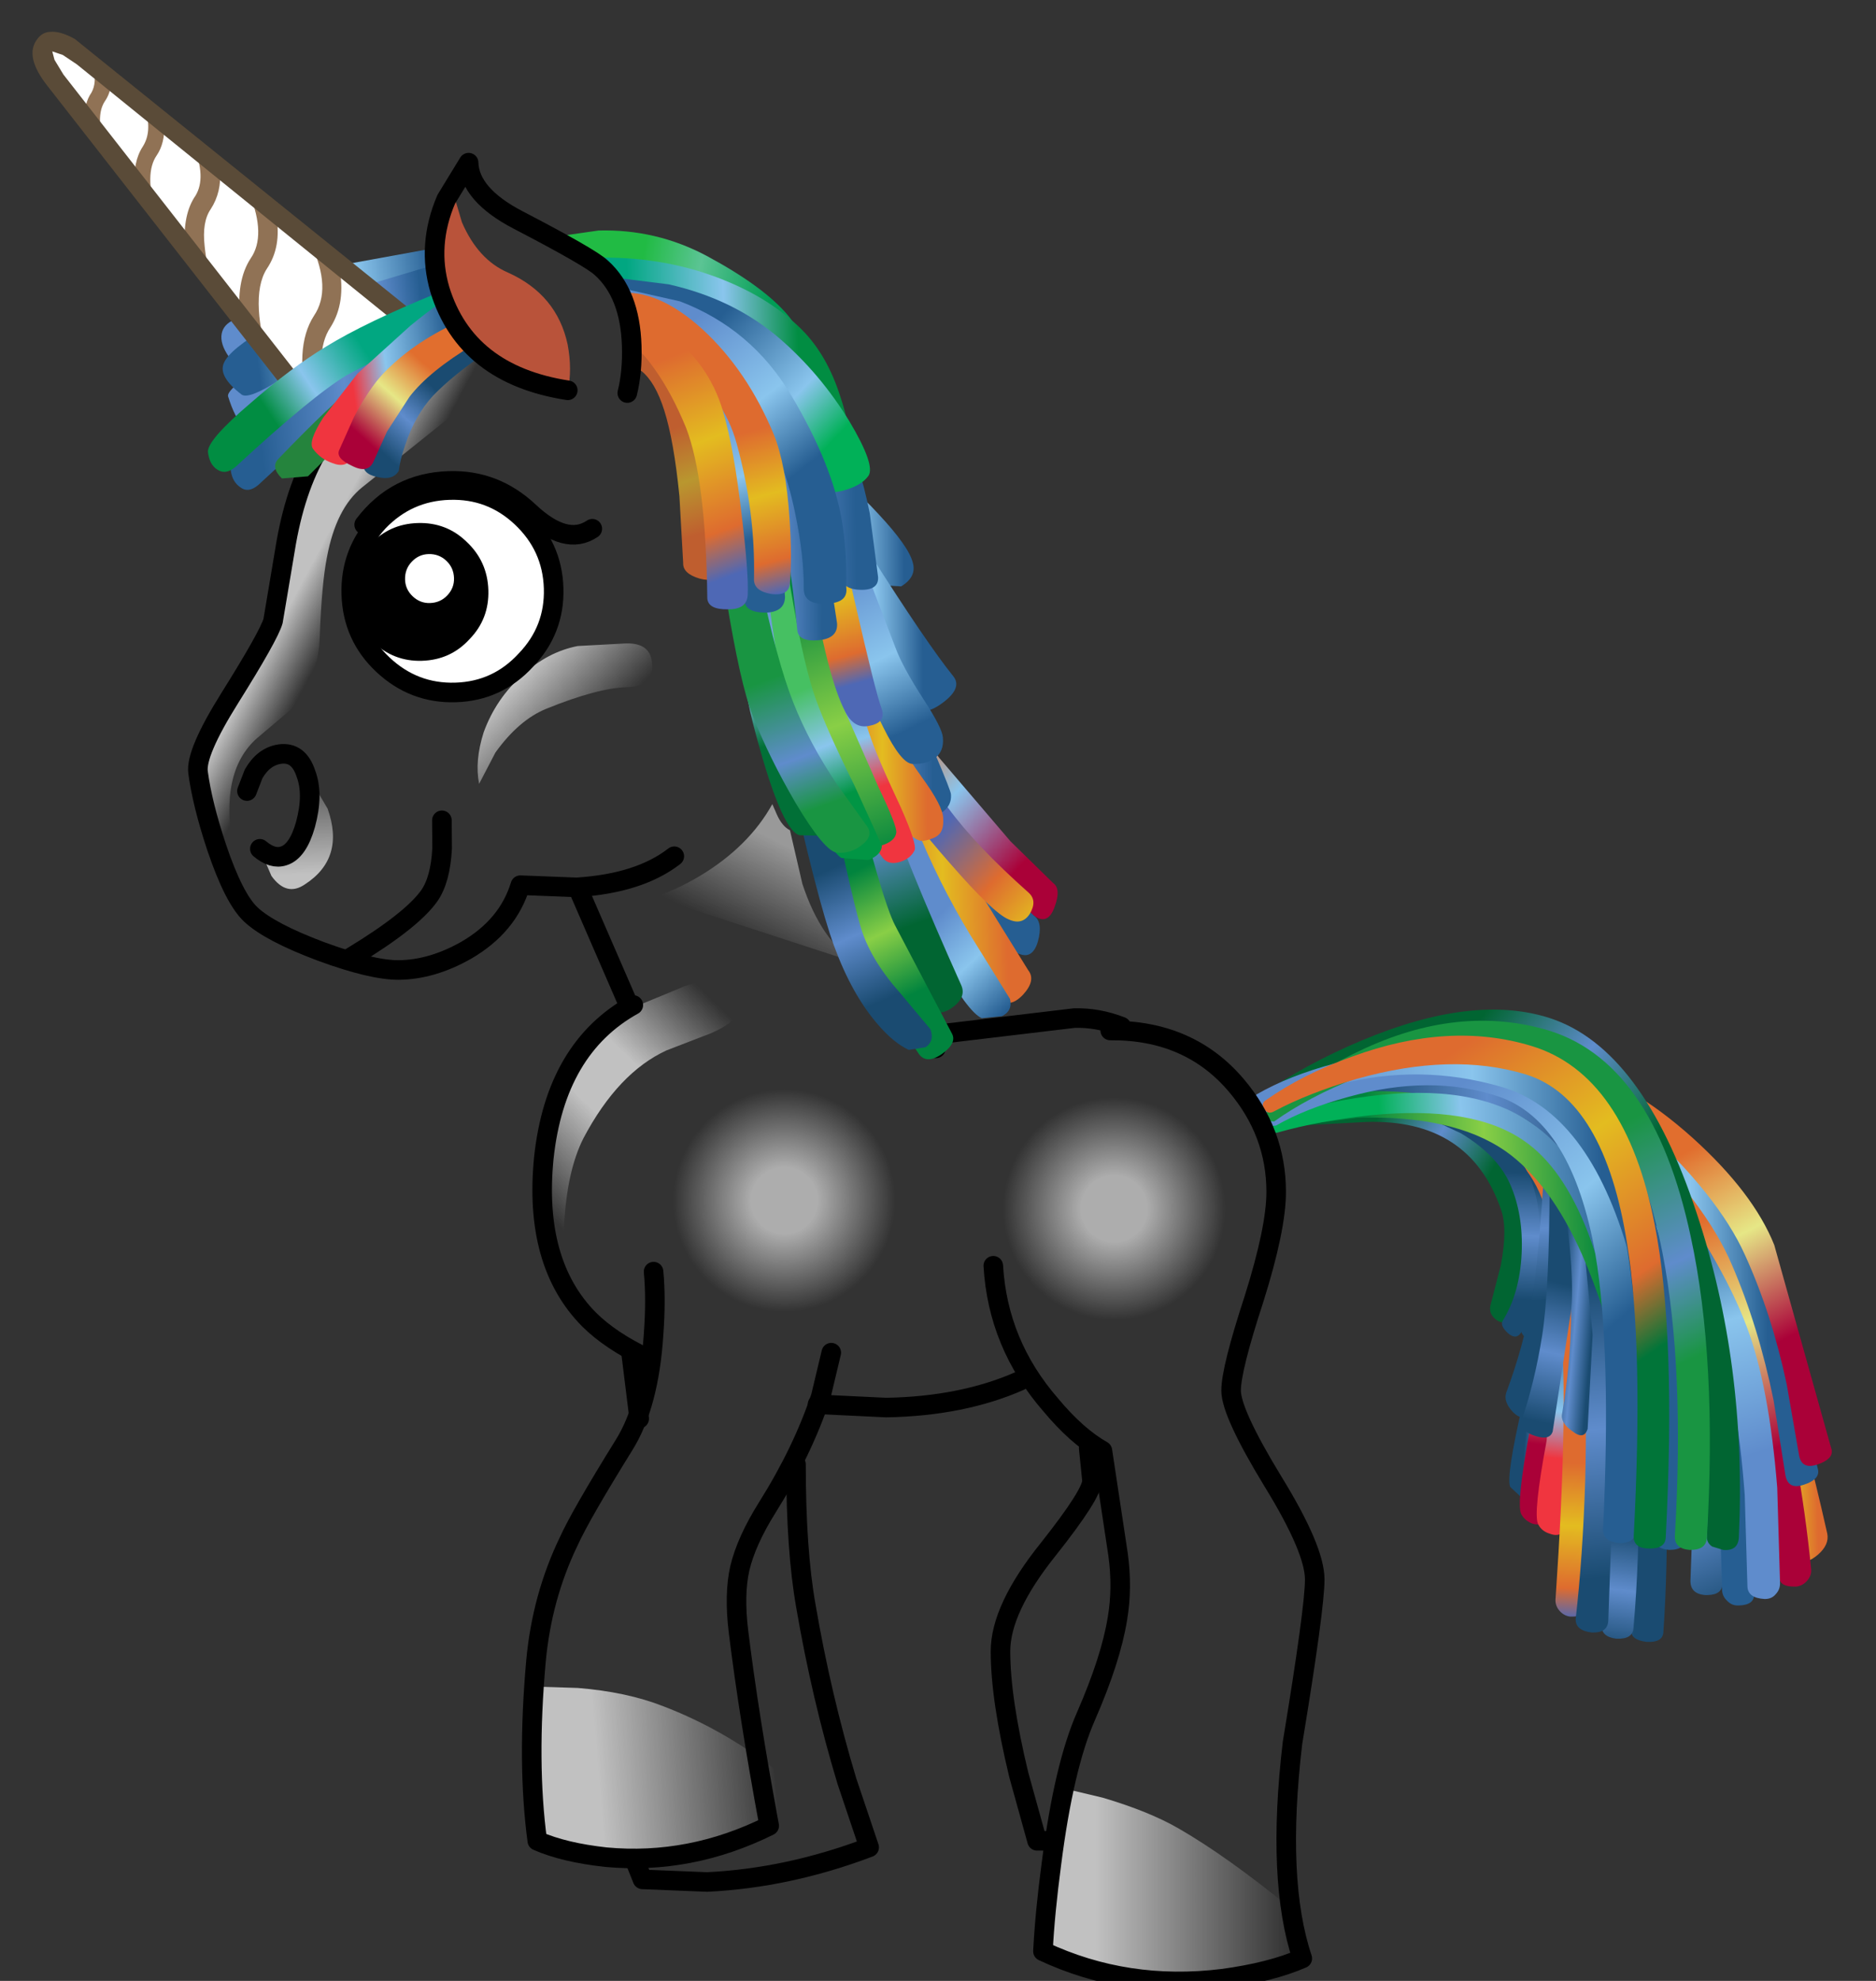 
<svg xmlns="http://www.w3.org/2000/svg" version="1.1" xmlns:xlink="http://www.w3.org/1999/xlink" preserveAspectRatio="none" x="0px" y="0px" width="288px" height="304px" viewBox="0 0 288 304">
<rect x="0" y="0" width="288" height="304" fill="#333333" stroke="none"/>
<defs>
<linearGradient id="Gradient_1" gradientUnits="userSpaceOnUse" x1="41.225" y1="61.188" x2="45.875" y2="51.912" spreadMethod="pad">
<stop  offset="2.745%" stop-color="#FFFFFF" stop-opacity="0"/>

<stop  offset="76.863%" stop-color="#FFFFFF" stop-opacity="0.498"/>
</linearGradient>

<linearGradient id="Gradient_2" gradientUnits="userSpaceOnUse" x1="23.337" y1="82.912" x2="40.562" y2="65.088" spreadMethod="pad">
<stop  offset="9.804%" stop-color="#FFFFFF" stop-opacity="0"/>

<stop  offset="43.137%" stop-color="#FFFFFF" stop-opacity="0.698"/>

<stop  offset="61.961%" stop-color="#FFFFFF" stop-opacity="0.698"/>

<stop  offset="92.941%" stop-color="#FFFFFF" stop-opacity="0"/>
</linearGradient>

<linearGradient id="Gradient_3" gradientUnits="userSpaceOnUse" x1="63.125" y1="133.2" x2="82.975" y2="133.2" spreadMethod="pad">
<stop  offset="23.529%" stop-color="#FFFFFF" stop-opacity="0.698"/>

<stop  offset="98.431%" stop-color="#FFFFFF" stop-opacity="0"/>
</linearGradient>

<linearGradient id="Gradient_4" gradientUnits="userSpaceOnUse" x1="25.337" y1="124.612" x2="43.663" y2="123.087" spreadMethod="pad">
<stop  offset="23.529%" stop-color="#FFFFFF" stop-opacity="0.698"/>

<stop  offset="98.431%" stop-color="#FFFFFF" stop-opacity="0"/>
</linearGradient>

<radialGradient id="Gradient_5" gradientUnits="userSpaceOnUse" cx="0" cy="0" r="8.512" fx="0" fy="0" gradientTransform="matrix( 1, 0, 0, -1, 8.55,8.55) " spreadMethod="pad">
<stop  offset="29.412%" stop-color="#FFFFFF" stop-opacity="0.6"/>

<stop  offset="100%" stop-color="#FFFFFF" stop-opacity="0"/>
</radialGradient>

<linearGradient id="Gradient_6" gradientUnits="userSpaceOnUse" x1="15.95" y1="35.575" x2="5.05" y2="29.725" spreadMethod="pad">
<stop  offset="38.824%" stop-color="#FFFFFF" stop-opacity="0"/>

<stop  offset="70.98%" stop-color="#FFFFFF" stop-opacity="0.698"/>
</linearGradient>

<linearGradient id="Gradient_7" gradientUnits="userSpaceOnUse" x1="6.45" y1="47.537" x2="6.75" y2="57.062" spreadMethod="pad">
<stop  offset="17.255%" stop-color="#FFFFFF" stop-opacity="0.2"/>

<stop  offset="88.627%" stop-color="#FFFFFF" stop-opacity="0.698"/>
</linearGradient>

<linearGradient id="Gradient_8" gradientUnits="userSpaceOnUse" x1="29.012" y1="45.762" x2="23.787" y2="40.837" spreadMethod="pad">
<stop  offset="0%" stop-color="#FFFFFF" stop-opacity="0"/>

<stop  offset="100%" stop-color="#FFFFFF" stop-opacity="0.698"/>
</linearGradient>

<linearGradient id="Gradient_9" gradientUnits="userSpaceOnUse" x1="0.062" y1="11.9" x2="3.338" y2="11.9" spreadMethod="pad">
<stop  offset="28.235%" stop-color="#1A4B71"/>

<stop  offset="58.824%" stop-color="#5F8CCC"/>

<stop  offset="89.412%" stop-color="#1A4B71"/>

<stop  offset="89.412%" stop-color="#1A4B71"/>
</linearGradient>

<linearGradient id="Gradient_10" gradientUnits="userSpaceOnUse" x1="2.575" y1="8.088" x2="1.825" y2="22.712" spreadMethod="pad">
<stop  offset="5.49%" stop-color="#E16E2E"/>

<stop  offset="38.824%" stop-color="#E6E786"/>

<stop  offset="77.255%" stop-color="#AA0138"/>
</linearGradient>

<linearGradient id="Gradient_11" gradientUnits="userSpaceOnUse" x1="3.525" y1="25.6" x2="3.875" y2="8" spreadMethod="pad">
<stop  offset="29.412%" stop-color="#F0353F"/>

<stop  offset="50.98%" stop-color="#8AC5ED"/>

<stop  offset="91.765%" stop-color="#265E92"/>
</linearGradient>

<linearGradient id="Gradient_12" gradientUnits="userSpaceOnUse" x1="11.612" y1="24.95" x2="18.587" y2="24.95" spreadMethod="pad">
<stop  offset="12.941%" stop-color="#4E68B5"/>

<stop  offset="28.235%" stop-color="#DE6B2F"/>

<stop  offset="58.824%" stop-color="#E3BC20"/>

<stop  offset="89.412%" stop-color="#DE6B2F"/>

<stop  offset="89.412%" stop-color="#DE6B2F"/>
</linearGradient>

<linearGradient id="Gradient_13" gradientUnits="userSpaceOnUse" x1="6.963" y1="9.225" x2="15.138" y2="33.175" spreadMethod="pad">
<stop  offset="5.49%" stop-color="#E16E2E"/>

<stop  offset="38.824%" stop-color="#E6E786"/>

<stop  offset="77.255%" stop-color="#AA0138"/>
</linearGradient>

<linearGradient id="Gradient_14" gradientUnits="userSpaceOnUse" x1="4.862" y1="17.05" x2="14.637" y2="41.35" spreadMethod="pad">
<stop  offset="28.235%" stop-color="#1A4B71"/>

<stop  offset="58.824%" stop-color="#5F8CCC"/>

<stop  offset="89.412%" stop-color="#1A4B71"/>

<stop  offset="89.412%" stop-color="#1A4B71"/>
</linearGradient>

<linearGradient id="Gradient_15" gradientUnits="userSpaceOnUse" x1="0.688" y1="20" x2="12.812" y2="20" spreadMethod="pad">
<stop  offset="12.549%" stop-color="#5F8CCC"/>

<stop  offset="50.98%" stop-color="#8AC5ED"/>

<stop  offset="80.392%" stop-color="#265E92"/>
</linearGradient>

<linearGradient id="Gradient_16" gradientUnits="userSpaceOnUse" x1="13.125" y1="31.213" x2="5.375" y2="5.387" spreadMethod="pad">
<stop  offset="12.549%" stop-color="#5F8CCC"/>

<stop  offset="50.98%" stop-color="#8AC5ED"/>

<stop  offset="80.392%" stop-color="#265E92"/>
</linearGradient>

<linearGradient id="Gradient_17" gradientUnits="userSpaceOnUse" x1="0.025" y1="16" x2="19.975" y2="16" spreadMethod="pad">
<stop  offset="12.549%" stop-color="#5F8CCC"/>

<stop  offset="50.98%" stop-color="#8AC5ED"/>

<stop  offset="80.392%" stop-color="#265E92"/>
</linearGradient>

<linearGradient id="Gradient_18" gradientUnits="userSpaceOnUse" x1="8.337" y1="5.875" x2="18.663" y2="25.925" spreadMethod="pad">
<stop  offset="5.49%" stop-color="#E16E2E"/>

<stop  offset="38.824%" stop-color="#E6E786"/>

<stop  offset="77.255%" stop-color="#AA0138"/>
</linearGradient>

<linearGradient id="Gradient_19" gradientUnits="userSpaceOnUse" x1="8.6" y1="43.387" x2="8.7" y2="27.712" spreadMethod="pad">
<stop  offset="12.941%" stop-color="#4E68B5"/>

<stop  offset="28.235%" stop-color="#DE6B2F"/>

<stop  offset="58.824%" stop-color="#E3BC20"/>

<stop  offset="89.412%" stop-color="#DE6B2F"/>

<stop  offset="89.412%" stop-color="#DE6B2F"/>
</linearGradient>

<linearGradient id="Gradient_20" gradientUnits="userSpaceOnUse" x1="0.037" y1="21.65" x2="20.962" y2="21.65" spreadMethod="pad">
<stop  offset="28.235%" stop-color="#1A4B71"/>

<stop  offset="58.824%" stop-color="#5F8CCC"/>

<stop  offset="89.412%" stop-color="#1A4B71"/>

<stop  offset="89.412%" stop-color="#1A4B71"/>
</linearGradient>

<linearGradient id="Gradient_21" gradientUnits="userSpaceOnUse" x1="8.65" y1="29.175" x2="7.25" y2="44.325" spreadMethod="pad">
<stop  offset="28.235%" stop-color="#1A4B71"/>

<stop  offset="58.824%" stop-color="#5F8CCC"/>

<stop  offset="89.412%" stop-color="#1A4B71"/>

<stop  offset="89.412%" stop-color="#1A4B71"/>
</linearGradient>

<linearGradient id="Gradient_22" gradientUnits="userSpaceOnUse" x1="7.487" y1="5.775" x2="12.512" y2="42.525" spreadMethod="pad">
<stop  offset="28.235%" stop-color="#1A4B71"/>

<stop  offset="58.824%" stop-color="#5F8CCC"/>

<stop  offset="89.412%" stop-color="#1A4B71"/>

<stop  offset="89.412%" stop-color="#1A4B71"/>
</linearGradient>

<linearGradient id="Gradient_23" gradientUnits="userSpaceOnUse" x1="3.1" y1="2.575" x2="17.6" y2="9.325" spreadMethod="pad">
<stop  offset="28.235%" stop-color="#016532"/>

<stop  offset="58.824%" stop-color="#5F8CCC"/>

<stop  offset="89.412%" stop-color="#016532"/>

<stop  offset="89.412%" stop-color="#016532"/>
</linearGradient>

<linearGradient id="Gradient_24" gradientUnits="userSpaceOnUse" x1="18.2" y1="17.212" x2="18.7" y2="4.487" spreadMethod="pad">
<stop  offset="28.235%" stop-color="#1A4B71"/>

<stop  offset="58.824%" stop-color="#5F8CCC"/>

<stop  offset="89.412%" stop-color="#1A4B71"/>

<stop  offset="89.412%" stop-color="#1A4B71"/>
</linearGradient>

<linearGradient id="Gradient_25" gradientUnits="userSpaceOnUse" x1="17.162" y1="-0.025" x2="17.238" y2="17.225" spreadMethod="pad">
<stop  offset="28.235%" stop-color="#1A4B71"/>

<stop  offset="58.824%" stop-color="#5F8CCC"/>

<stop  offset="89.412%" stop-color="#1A4B71"/>

<stop  offset="89.412%" stop-color="#1A4B71"/>
</linearGradient>

<linearGradient id="Gradient_26" gradientUnits="userSpaceOnUse" x1="2.288" y1="18.987" x2="-0.788" y2="0.412" spreadMethod="pad">
<stop  offset="28.235%" stop-color="#1A4B71"/>

<stop  offset="58.824%" stop-color="#5F8CCC"/>

<stop  offset="89.412%" stop-color="#1A4B71"/>

<stop  offset="89.412%" stop-color="#1A4B71"/>
</linearGradient>

<linearGradient id="Gradient_27" gradientUnits="userSpaceOnUse" x1="2.25" y1="12.75" x2="6.65" y2="12.75" spreadMethod="pad">
<stop  offset="28.235%" stop-color="#1A4B71"/>

<stop  offset="58.824%" stop-color="#5F8CCC"/>

<stop  offset="89.412%" stop-color="#1A4B71"/>

<stop  offset="89.412%" stop-color="#1A4B71"/>
</linearGradient>

<linearGradient id="Gradient_28" gradientUnits="userSpaceOnUse" x1="3.913" y1="6.938" x2="1.387" y2="25.163" spreadMethod="pad">
<stop  offset="28.235%" stop-color="#1A4B71"/>

<stop  offset="58.824%" stop-color="#5F8CCC"/>

<stop  offset="89.412%" stop-color="#1A4B71"/>

<stop  offset="89.412%" stop-color="#1A4B71"/>
</linearGradient>

<linearGradient id="Gradient_29" gradientUnits="userSpaceOnUse" x1="0.412" y1="12.65" x2="29.988" y2="12.65" spreadMethod="pad">
<stop  offset="28.235%" stop-color="#1A4B71"/>

<stop  offset="58.824%" stop-color="#5F8CCC"/>

<stop  offset="89.412%" stop-color="#1A4B71"/>

<stop  offset="89.412%" stop-color="#1A4B71"/>
</linearGradient>

<linearGradient id="Gradient_30" gradientUnits="userSpaceOnUse" x1="0.012" y1="13.1" x2="29.588" y2="13.1" spreadMethod="pad">
<stop  offset="28.235%" stop-color="#01843E"/>

<stop  offset="58.824%" stop-color="#89CF46"/>

<stop  offset="89.412%" stop-color="#01843E"/>

<stop  offset="89.412%" stop-color="#01843E"/>
</linearGradient>

<linearGradient id="Gradient_31" gradientUnits="userSpaceOnUse" x1="0.9" y1="13.4" x2="30" y2="13.4" spreadMethod="pad">
<stop  offset="29.412%" stop-color="#01B158"/>

<stop  offset="50.98%" stop-color="#8AC5ED"/>

<stop  offset="91.765%" stop-color="#265E92"/>
</linearGradient>

<linearGradient id="Gradient_32" gradientUnits="userSpaceOnUse" x1="31.025" y1="21.087" x2="10.975" y2="4.612" spreadMethod="pad">
<stop  offset="28.235%" stop-color="#016532"/>

<stop  offset="58.824%" stop-color="#5F8CCC"/>

<stop  offset="89.412%" stop-color="#016532"/>

<stop  offset="89.412%" stop-color="#016532"/>
</linearGradient>

<linearGradient id="Gradient_33" gradientUnits="userSpaceOnUse" x1="10.55" y1="5.2" x2="30.35" y2="29.3" spreadMethod="pad">
<stop  offset="12.549%" stop-color="#5F8CCC"/>

<stop  offset="50.98%" stop-color="#8AC5ED"/>

<stop  offset="80.392%" stop-color="#265E92"/>
</linearGradient>

<linearGradient id="Gradient_34" gradientUnits="userSpaceOnUse" x1="0" y1="21.55" x2="33.7" y2="21.55" spreadMethod="pad">
<stop  offset="12.549%" stop-color="#5F8CCC"/>

<stop  offset="50.98%" stop-color="#8AC5ED"/>

<stop  offset="80.392%" stop-color="#265E92"/>
</linearGradient>

<linearGradient id="Gradient_35" gradientUnits="userSpaceOnUse" x1="15.663" y1="7.35" x2="29.038" y2="35.65" spreadMethod="pad">
<stop  offset="20.784%" stop-color="#199542"/>

<stop  offset="56.078%" stop-color="#5F8CCC"/>

<stop  offset="78.431%" stop-color="#199542"/>

<stop  offset="89.412%" stop-color="#199542"/>
</linearGradient>

<linearGradient id="Gradient_36" gradientUnits="userSpaceOnUse" x1="30.4" y1="31.225" x2="10.9" y2="1.875" spreadMethod="pad">
<stop  offset="12.941%" stop-color="#017539"/>

<stop  offset="28.235%" stop-color="#DE6B2F"/>

<stop  offset="58.824%" stop-color="#E3BC20"/>

<stop  offset="89.412%" stop-color="#DE6B2F"/>

<stop  offset="89.412%" stop-color="#DE6B2F"/>
</linearGradient>

<linearGradient id="Gradient_37" gradientUnits="userSpaceOnUse" x1="8.6" y1="6.062" x2="20.7" y2="19.738" spreadMethod="pad">
<stop  offset="20%" stop-color="#E16E2E"/>

<stop  offset="50.98%" stop-color="#8AC5ED"/>

<stop  offset="89.02%" stop-color="#AA0138"/>
</linearGradient>

<linearGradient id="Gradient_38" gradientUnits="userSpaceOnUse" x1="4.275" y1="12.4" x2="20.725" y2="12.4" spreadMethod="pad">
<stop  offset="12.549%" stop-color="#5F8CCC"/>

<stop  offset="50.98%" stop-color="#8AC5ED"/>

<stop  offset="80.392%" stop-color="#265E92"/>
</linearGradient>

<linearGradient id="Gradient_39" gradientUnits="userSpaceOnUse" x1="4.05" y1="13.7" x2="19.95" y2="13.7" spreadMethod="pad">
<stop  offset="12.941%" stop-color="#4E68B5"/>

<stop  offset="28.235%" stop-color="#DE6B2F"/>

<stop  offset="58.824%" stop-color="#E3BC20"/>

<stop  offset="89.412%" stop-color="#DE6B2F"/>

<stop  offset="89.412%" stop-color="#DE6B2F"/>
</linearGradient>

<linearGradient id="Gradient_40" gradientUnits="userSpaceOnUse" x1="20.812" y1="27.337" x2="12.388" y2="16.562" spreadMethod="pad">
<stop  offset="9.412%" stop-color="#265E92"/>

<stop  offset="40%" stop-color="#8AC5ED"/>

<stop  offset="69.412%" stop-color="#5F8CCC"/>
</linearGradient>

<linearGradient id="Gradient_41" gradientUnits="userSpaceOnUse" x1="9.963" y1="9.1" x2="25.238" y2="25.7" spreadMethod="pad">
<stop  offset="30.98%" stop-color="#4E68B5"/>

<stop  offset="54.902%" stop-color="#DE6B2F"/>

<stop  offset="73.333%" stop-color="#E3BC20"/>

<stop  offset="89.412%" stop-color="#DE6B2F"/>

<stop  offset="89.412%" stop-color="#DE6B2F"/>
</linearGradient>

<linearGradient id="Gradient_42" gradientUnits="userSpaceOnUse" x1="5.825" y1="4.225" x2="11.675" y2="24.075" spreadMethod="pad">
<stop  offset="28.235%" stop-color="#016532"/>

<stop  offset="58.824%" stop-color="#5F8CCC"/>

<stop  offset="89.412%" stop-color="#016532"/>

<stop  offset="89.412%" stop-color="#016532"/>
</linearGradient>

<linearGradient id="Gradient_43" gradientUnits="userSpaceOnUse" x1="6.05" y1="13.875" x2="11.75" y2="28.025" spreadMethod="pad">
<stop  offset="28.235%" stop-color="#01843E"/>

<stop  offset="58.824%" stop-color="#89CF46"/>

<stop  offset="89.412%" stop-color="#01843E"/>

<stop  offset="89.412%" stop-color="#01843E"/>
</linearGradient>

<linearGradient id="Gradient_44" gradientUnits="userSpaceOnUse" x1="4.188" y1="13.537" x2="9.512" y2="28.462" spreadMethod="pad">
<stop  offset="28.235%" stop-color="#1A4B71"/>

<stop  offset="58.824%" stop-color="#5F8CCC"/>

<stop  offset="89.412%" stop-color="#1A4B71"/>

<stop  offset="89.412%" stop-color="#1A4B71"/>
</linearGradient>

<linearGradient id="Gradient_45" gradientUnits="userSpaceOnUse" x1="5.525" y1="14.15" x2="17.975" y2="14.15" spreadMethod="pad">
<stop  offset="28.235%" stop-color="#265E92"/>

<stop  offset="58.824%" stop-color="#5F8CCC"/>

<stop  offset="89.412%" stop-color="#265E92"/>

<stop  offset="89.412%" stop-color="#265E92"/>
</linearGradient>

<linearGradient id="Gradient_46" gradientUnits="userSpaceOnUse" x1="6.125" y1="16" x2="17.375" y2="16" spreadMethod="pad">
<stop  offset="12.941%" stop-color="#4E68B5"/>

<stop  offset="28.235%" stop-color="#DE6B2F"/>

<stop  offset="58.824%" stop-color="#E3BC20"/>

<stop  offset="89.412%" stop-color="#DE6B2F"/>

<stop  offset="89.412%" stop-color="#DE6B2F"/>
</linearGradient>

<linearGradient id="Gradient_47" gradientUnits="userSpaceOnUse" x1="13.387" y1="29.125" x2="8.312" y2="12.175" spreadMethod="pad">
<stop  offset="29.412%" stop-color="#F0353F"/>

<stop  offset="50.98%" stop-color="#8AC5ED"/>

<stop  offset="91.765%" stop-color="#265E92"/>
</linearGradient>

<linearGradient id="Gradient_48" gradientUnits="userSpaceOnUse" x1="3.112" y1="0.187" x2="14.287" y2="32.612" spreadMethod="pad">
<stop  offset="28.235%" stop-color="#01843E"/>

<stop  offset="58.824%" stop-color="#89CF46"/>

<stop  offset="89.412%" stop-color="#01843E"/>

<stop  offset="89.412%" stop-color="#01843E"/>
</linearGradient>

<linearGradient id="Gradient_49" gradientUnits="userSpaceOnUse" x1="6.162" y1="15.038" x2="11.338" y2="28.062" spreadMethod="pad">
<stop  offset="12.549%" stop-color="#46C062"/>

<stop  offset="44.706%" stop-color="#8AC5ED"/>

<stop  offset="72.941%" stop-color="#019544"/>
</linearGradient>

<linearGradient id="Gradient_50" gradientUnits="userSpaceOnUse" x1="6.162" y1="4.7" x2="15.238" y2="4.7" spreadMethod="pad">
<stop  offset="29.412%" stop-color="#5F8CCC"/>

<stop  offset="50.98%" stop-color="#8AC5ED"/>

<stop  offset="91.765%" stop-color="#265E92"/>
</linearGradient>

<linearGradient id="Gradient_51" gradientUnits="userSpaceOnUse" x1="5.862" y1="9.35" x2="18.337" y2="9.35" spreadMethod="pad">
<stop  offset="12.549%" stop-color="#5F8CCC"/>

<stop  offset="50.98%" stop-color="#8AC5ED"/>

<stop  offset="80.392%" stop-color="#265E92"/>
</linearGradient>

<linearGradient id="Gradient_52" gradientUnits="userSpaceOnUse" x1="2.812" y1="8.075" x2="6.088" y2="23.625" spreadMethod="pad">
<stop  offset="12.549%" stop-color="#5F8CCC"/>

<stop  offset="50.98%" stop-color="#8AC5ED"/>

<stop  offset="80.392%" stop-color="#017037"/>
</linearGradient>

<linearGradient id="Gradient_53" gradientUnits="userSpaceOnUse" x1="8.6" y1="5.537" x2="16.7" y2="22.962" spreadMethod="pad">
<stop  offset="12.549%" stop-color="#5F8CCC"/>

<stop  offset="50.98%" stop-color="#8AC5ED"/>

<stop  offset="80.392%" stop-color="#265E92"/>
</linearGradient>

<linearGradient id="Gradient_54" gradientUnits="userSpaceOnUse" x1="3.525" y1="12.213" x2="9.375" y2="28.988" spreadMethod="pad">
<stop  offset="20.784%" stop-color="#199542"/>

<stop  offset="56.078%" stop-color="#5F8CCC"/>

<stop  offset="78.431%" stop-color="#199542"/>

<stop  offset="89.412%" stop-color="#199542"/>
</linearGradient>

<linearGradient id="Gradient_55" gradientUnits="userSpaceOnUse" x1="11.412" y1="18.038" x2="7.787" y2="4.162" spreadMethod="pad">
<stop  offset="12.941%" stop-color="#4E68B5"/>

<stop  offset="28.235%" stop-color="#DE6B2F"/>

<stop  offset="58.824%" stop-color="#E3BC20"/>

<stop  offset="89.412%" stop-color="#DE6B2F"/>

<stop  offset="89.412%" stop-color="#DE6B2F"/>
</linearGradient>

<linearGradient id="Gradient_56" gradientUnits="userSpaceOnUse" x1="9.05" y1="16.8" x2="24.55" y2="16.8" spreadMethod="pad">
<stop  offset="28.235%" stop-color="#265E92"/>

<stop  offset="58.824%" stop-color="#5F8CCC"/>

<stop  offset="89.412%" stop-color="#265E92"/>

<stop  offset="89.412%" stop-color="#265E92"/>
</linearGradient>

<linearGradient id="Gradient_57" gradientUnits="userSpaceOnUse" x1="10.65" y1="20.3" x2="21.35" y2="20.3" spreadMethod="pad">
<stop  offset="28.235%" stop-color="#265E92"/>

<stop  offset="58.824%" stop-color="#5F8CCC"/>

<stop  offset="89.412%" stop-color="#265E92"/>

<stop  offset="89.412%" stop-color="#265E92"/>
</linearGradient>

<linearGradient id="Gradient_58" gradientUnits="userSpaceOnUse" x1="11.925" y1="10.6" x2="16.475" y2="26.5" spreadMethod="pad">
<stop  offset="12.549%" stop-color="#5F8CCC"/>

<stop  offset="50.98%" stop-color="#8AC5ED"/>

<stop  offset="80.392%" stop-color="#265E92"/>
</linearGradient>

<linearGradient id="Gradient_59" gradientUnits="userSpaceOnUse" x1="17.962" y1="8.475" x2="3.237" y2="5.225" spreadMethod="pad">
<stop  offset="12.549%" stop-color="#019D55"/>

<stop  offset="50.98%" stop-color="#5BC494"/>

<stop  offset="80.392%" stop-color="#21BB44"/>
</linearGradient>

<linearGradient id="Gradient_60" gradientUnits="userSpaceOnUse" x1="3.3" y1="9.45" x2="22.5" y2="9.45" spreadMethod="pad">
<stop  offset="12.549%" stop-color="#01A781"/>

<stop  offset="50.98%" stop-color="#8AC5ED"/>

<stop  offset="80.392%" stop-color="#018D42"/>
</linearGradient>

<linearGradient id="Gradient_61" gradientUnits="userSpaceOnUse" x1="24.963" y1="20.925" x2="10.637" y2="6.475" spreadMethod="pad">
<stop  offset="29.412%" stop-color="#01B158"/>

<stop  offset="50.98%" stop-color="#8AC5ED"/>

<stop  offset="91.765%" stop-color="#265E92"/>
</linearGradient>

<linearGradient id="Gradient_62" gradientUnits="userSpaceOnUse" x1="7.837" y1="5.725" x2="20.163" y2="22.375" spreadMethod="pad">
<stop  offset="12.549%" stop-color="#5F8CCC"/>

<stop  offset="50.98%" stop-color="#8AC5ED"/>

<stop  offset="80.392%" stop-color="#265E92"/>
</linearGradient>

<linearGradient id="Gradient_63" gradientUnits="userSpaceOnUse" x1="15.787" y1="30.1" x2="11.912" y2="14.3" spreadMethod="pad">
<stop  offset="12.941%" stop-color="#4E68B5"/>

<stop  offset="28.235%" stop-color="#DE6B2F"/>

<stop  offset="58.824%" stop-color="#E3BC20"/>

<stop  offset="89.412%" stop-color="#DE6B2F"/>

<stop  offset="89.412%" stop-color="#DE6B2F"/>
</linearGradient>

<linearGradient id="Gradient_64" gradientUnits="userSpaceOnUse" x1="7.862" y1="11.438" x2="11.838" y2="24.263" spreadMethod="pad">
<stop  offset="28.235%" stop-color="#BF5E2F"/>

<stop  offset="58.824%" stop-color="#B9972F"/>

<stop  offset="89.412%" stop-color="#BF5E2F"/>

<stop  offset="89.412%" stop-color="#BF5E2F"/>
</linearGradient>

<linearGradient id="Gradient_65" gradientUnits="userSpaceOnUse" x1="14.963" y1="28.712" x2="7.537" y2="7.587" spreadMethod="pad">
<stop  offset="12.941%" stop-color="#4E68B5"/>

<stop  offset="28.235%" stop-color="#DE6B2F"/>

<stop  offset="58.824%" stop-color="#E3BC20"/>

<stop  offset="89.412%" stop-color="#DE6B2F"/>

<stop  offset="89.412%" stop-color="#DE6B2F"/>
</linearGradient>

<linearGradient id="Gradient_66" gradientUnits="userSpaceOnUse" x1="0.213" y1="3.65" x2="17.788" y2="3.65" spreadMethod="pad">
<stop  offset="26.275%" stop-color="#5F8CCC"/>

<stop  offset="62.353%" stop-color="#8AC5ED"/>

<stop  offset="96.078%" stop-color="#265E92"/>
</linearGradient>

<linearGradient id="Gradient_67" gradientUnits="userSpaceOnUse" x1="0.138" y1="7.5" x2="17.962" y2="7.5" spreadMethod="pad">
<stop  offset="29.412%" stop-color="#5F8CCC"/>

<stop  offset="50.98%" stop-color="#8AC5ED"/>

<stop  offset="91.765%" stop-color="#265E92"/>
</linearGradient>

<linearGradient id="Gradient_68" gradientUnits="userSpaceOnUse" x1="0.075" y1="5.5" x2="17.825" y2="5.5" spreadMethod="pad">
<stop  offset="14.902%" stop-color="#265E92"/>

<stop  offset="43.529%" stop-color="#8AC5ED"/>

<stop  offset="70.98%" stop-color="#5F8CCC"/>

<stop  offset="88.627%" stop-color="#265E92"/>
</linearGradient>

<linearGradient id="Gradient_69" gradientUnits="userSpaceOnUse" x1="1.6" y1="7.3" x2="21.3" y2="7.3" spreadMethod="pad">
<stop  offset="12.549%" stop-color="#265E92"/>

<stop  offset="47.843%" stop-color="#5F8CCC"/>

<stop  offset="80%" stop-color="#265E92"/>
</linearGradient>

<linearGradient id="Gradient_70" gradientUnits="userSpaceOnUse" x1="5.025" y1="7.75" x2="21.275" y2="7.75" spreadMethod="pad">
<stop  offset="28.235%" stop-color="#25843D"/>

<stop  offset="58.824%" stop-color="#5F8CCC"/>

<stop  offset="89.412%" stop-color="#25843D"/>

<stop  offset="89.412%" stop-color="#25843D"/>
</linearGradient>

<linearGradient id="Gradient_71" gradientUnits="userSpaceOnUse" x1="14.425" y1="2.9" x2="2.775" y2="8.6" spreadMethod="pad">
<stop  offset="12.549%" stop-color="#01A781"/>

<stop  offset="50.98%" stop-color="#8AC5ED"/>

<stop  offset="80.392%" stop-color="#018D42"/>
</linearGradient>

<linearGradient id="Gradient_72" gradientUnits="userSpaceOnUse" x1="7.962" y1="6.4" x2="20.538" y2="6.4" spreadMethod="pad">
<stop  offset="29.412%" stop-color="#F0353F"/>

<stop  offset="50.98%" stop-color="#8AC5ED"/>

<stop  offset="91.765%" stop-color="#265E92"/>
</linearGradient>

<linearGradient id="Gradient_73" gradientUnits="userSpaceOnUse" x1="20.113" y1="5.362" x2="12.287" y2="12.137" spreadMethod="pad">
<stop  offset="28.235%" stop-color="#1A4B71"/>

<stop  offset="58.824%" stop-color="#5F8CCC"/>

<stop  offset="89.412%" stop-color="#1A4B71"/>

<stop  offset="89.412%" stop-color="#1A4B71"/>
</linearGradient>

<linearGradient id="Gradient_74" gradientUnits="userSpaceOnUse" x1="17.837" y1="4.938" x2="10.062" y2="11.663" spreadMethod="pad">
<stop  offset="5.49%" stop-color="#E16E2E"/>

<stop  offset="38.824%" stop-color="#E6E786"/>

<stop  offset="77.255%" stop-color="#AA0138"/>
</linearGradient>

<g id="Symbol_186_0_Layer0_0_FILL">
<path fill="url(#Gradient_1)" stroke="none" d="
M 37.55 56.05
Q 35.6 57.2 34.05 57.65
L 49.55 62.7
Q 46.85 61.05 45.4 56.65
L 44.45 52.55
Q 43.85 52.25 43.45 51.35
L 43.1 50.55
Q 41.3 53.8 37.55 56.05 Z"/>
</g>

<g id="Symbol_186_0_Layer0_1_FILL">
<path fill="url(#Gradient_2)" stroke="none" d="
M 32.85 65.95
Q 29.45 67.8 27.5 71.8 25.7 75.6 25.95 79.7 26.15 83.8 27.25 86.7
L 27.15 82.95
Q 27.35 78.65 28.65 76.1 31.3 71.1 35 69.4
L 37.85 68.3
Q 39.4 67.75 40.3 66.9 41.8 65.5 39.85 64.65 37.9 63.75 36 64.65
L 32.85 65.95 Z"/>
</g>

<g id="Symbol_186_0_Layer0_2_FILL">
<path fill="url(#Gradient_3)" stroke="none" d="
M 63.75 138.25
Q 70.15 141.3 77.35 140.35 81 139.9 83.3 138.8 82.85 137.35 82.65 134.95 77.85 131.05 74.2 128.95 71.95 127.65 68.4 126.6
L 65.25 125.85
Q 63.8 131.75 63.75 138.25 Z"/>
</g>

<g id="Symbol_186_0_Layer0_3_FILL">
<path fill="url(#Gradient_4)" stroke="none" d="
M 43.55 128.25
L 43.2 124.35
Q 39.2 121.3 34.75 119.6 31.95 118.5 28.2 118.2
L 25 118.1
Q 24.15 123.65 25.85 129.9
L 30.95 130.75
Q 37.25 131 43.55 128.25 Z"/>
</g>

<g id="Symbol_3_0_Layer0_0_FILL">
<path fill="url(#Gradient_5)" stroke="none" d="
M 17.05 8.55
Q 17.05 5 14.55 2.5 12.05 0 8.55 0 5.05 0 2.5 2.5 0 5.05 0 8.55 0 12.05 2.5 14.55 5 17.05 8.55 17.05 12.1 17.05 14.55 14.55 17.05 12.1 17.05 8.55 Z"/>
</g>

<g id="Symbol_187_0_Layer0_0_FILL">
<path fill="url(#Gradient_6)" stroke="none" d="
M 24.15 16.35
Q 29.85 11.3 26.65 11.4 18.8 11.65 14.3 15.6 12.45 17.2 8.65 23.05 6.85 25.95 6.05 30.5
L 5.05 36.5 1.7 42.45
Q -0.9 46.6 -0.7 48.1 -0.4 50.55 0.7 53.85 2.05 57.8 3.3 59 2.45 56.9 1.85 54.05 0.7 48.1 3.65 45.5
L 6.55 43.05
Q 8.35 40.9 8.45 37.7 8.6 33.65 9 31.65 9.7 27.9 11.7 26.3
L 24.15 16.35 Z"/>
</g>

<g id="Symbol_187_0_Layer0_1_FILL">
<path fill="url(#Gradient_7)" stroke="none" d="
M 5.75 54.5
Q 4.9 54.8 3.9 53.95
L 3.95 54.2 4.75 56.05
Q 5.9 57.65 7.3 56.7 10.4 54.7 9.05 50.9
L 7.05 47.5
Q 7.5 48.4 7.55 50.1
L 7.4 52.1
Q 6.85 54.2 5.75 54.5 Z"/>
</g>

<g id="Symbol_187_0_Layer0_2_FILL">
<path fill="url(#Gradient_8)" stroke="none" d="
M 28.2 38.45
Q 25.9 38.9 24 40.65 21.95 42.45 21 45.05 20.3 47.25 20.65 49
L 21.9 46.6
Q 23.7 44.1 25.8 43.25 29.75 41.65 32 41.6 34 41.55 33.9 39.9 33.85 38.2 31.9 38.25
L 28.2 38.45 Z"/>
</g>

<g id="Symbol_16_0_Layer0_0_FILL">
<path fill="url(#Gradient_9)" stroke="none" d="
M 1.4 0.4
L 1.25 0.75
Q 1.4 2.6 1.15 8.5
L 0.6 16.25
Q -0.25 22.25 0.15 23
L 1.05 23.75 2.05 23.55
Q 2.4 23.2 2.85 17.7
L 3.35 9.8 3 3.7
Q 2.55 0 2.05 0
L 1.4 0.4 Z"/>
</g>

<g id="Symbol_16_0_Layer0_1_FILL">
<path fill="url(#Gradient_10)" stroke="none" d="
M 1.35 2.45
L 1.25 2.85
Q 1.45 4.6 1.45 10.6
L 1.3 18.3
Q 0.7 24.3 1.15 25.1 1.45 25.6 2.05 25.8 2.7 25.95 3.1 25.55 3.45 25.2 3.65 19.65
L 3.7 11.8
Q 3.65 9.2 3.1 5.7 2.5 2 2 2.05 1.55 2.1 1.35 2.45 Z"/>
</g>

<g id="Symbol_16_0_Layer0_2_FILL">
<path fill="url(#Gradient_11)" stroke="none" d="
M 2.7 3.2
L 2.6 3.55 2.65 19.05
Q 2.05 25 2.5 25.8 2.8 26.35 3.45 26.5 4.1 26.7 4.45 26.3 4.8 25.95 5 20.4
L 5.1 12.5 4.45 6.45
Q 3.85 2.75 3.35 2.8 2.9 2.85 2.7 3.2 Z"/>
</g>

<g id="Symbol_17_0_Layer0_0_FILL">
<path fill="url(#Gradient_12)" stroke="none" d="
M 14 25.4
L 16.7 35.75
Q 16.85 36.25 17.8 35.5 18.7 34.75 18.55 33.9 15.35 18 12.55 14.25
L 11.95 14
Q 11.45 14 11.65 15.2
L 14 25.4 Z"/>
</g>

<g id="Symbol_17_0_Layer0_1_FILL">
<path fill="url(#Gradient_13)" stroke="none" d="
M 12.95 14.5
Q 10.8 9.65 7.2 5.2 3.95 1.2 1.75 0.1
L 0.8 0.05
Q 0.35 0.2 0.1 0.65
L 0.05 1.65 0.65 2.35
Q 2.35 3.25 5.25 6.8 8.7 11 10.75 15.55 12.6 19.7 13.85 28.8
L 14.8 37.15
Q 14.8 37.9 16 37.9
L 16.1 37.9
Q 16.6 37.85 16.95 37.45 17.3 37.05 17.25 36.55 16.95 32.5 16.25 27.95 14.95 18.95 12.95 14.5 Z"/>
</g>

<g id="Symbol_17_0_Layer0_2_FILL">
<path fill="url(#Gradient_14)" stroke="none" d="
M 9.55 17.1
Q 7.25 8.65 2.7 0.95 2.45 0.5 1.95 0.35
L 1 0.5
Q 0.6 0.75 0.45 1.3 0.35 1.8 0.6 2.2
L 3.1 7
Q 5.8 12.7 7.15 17.75 8.55 22.75 8.4 30.45
L 8 37.25
Q 7.95 38.3 9.15 38.4
L 9.3 38.4
Q 10.4 38.4 10.45 37.55 10.85 34.3 10.9 30.3 11 22.4 9.55 17.1 Z"/>
</g>

<g id="Symbol_17_0_Layer0_3_FILL">
<path fill="url(#Gradient_15)" stroke="none" d="
M 11.6 20.2
Q 10.6 15.2 8.3 9.7 5.4 2.7 2.55 0.95
L 1.6 0.8
Q 1.1 0.95 0.85 1.4 0.6 1.85 0.7 2.35 0.85 2.85 1.3 3.1 3.4 4.4 5.9 10.3 8.15 15.65 9.2 20.75 10.4 26.45 10.4 38 10.4 38.5 10.75 38.85 11.1 39.25 11.6 39.25
L 11.65 39.25
Q 12.85 39.25 12.85 38.4 12.85 26.2 11.6 20.2 Z"/>
</g>

<g id="Symbol_17_0_Layer0_4_FILL">
<path fill="url(#Gradient_16)" stroke="none" d="
M 12.75 17.95
Q 11.2 13.45 7.1 7.3
L 3.15 1.7
Q 2.8 1.3 2.3 1.25 1.8 1.2 1.4 1.55 1 1.85 0.95 2.35 0.9 2.9 1.2 3.3
L 5 8.55
Q 9 14.55 10.45 18.8 11.9 23.05 12.3 30.8
L 12.35 37.8
Q 12.35 38.7 13.65 38.8
L 13.7 38.8
Q 14.2 38.8 14.5 38.45 14.85 38.1 14.85 37.6
L 14.8 30.3
Q 14.35 22.5 12.75 17.95 Z"/>
</g>

<g id="Symbol_18_0_Layer0_0_FILL">
<path fill="url(#Gradient_17)" stroke="none" d="
M 18.15 23.35
Q 16.4 16.55 15.55 14.3 14 10.1 9.3 5.7 4.45 1.1 0 0
L 5.45 4.65
Q 11.3 10.3 13.35 15.1 15.4 19.85 16.55 25.5
L 17.45 31.2
Q 17.65 32.35 18.85 31.95 20.1 31.55 19.95 30.8
L 18.15 23.35 Z"/>
</g>

<g id="Symbol_18_0_Layer0_1_FILL">
<path fill="url(#Gradient_18)" stroke="none" d="
M 16.6 13.6
Q 15 9.6 10.35 5.4 5.5 1.05 1.05 0
L 6.45 4.45
Q 12.3 9.8 14.35 14.35 16.4 18.85 17.55 24.25
L 18.5 29.7
Q 18.7 30.8 19.9 30.4 21.1 30 21 29.3
L 16.6 13.6 Z"/>
</g>

<g id="Symbol_19_0_Layer0_0_FILL">
<path fill="url(#Gradient_19)" stroke="none" d="
M 2.2 1.95
Q 2.2 2.5 2.55 2.85 2.95 3.2 3.45 3.2
L 3.5 3.2
Q 6.35 3.2 8.65 7.1 11.15 11.3 12.1 18.6 12.95 25.55 12.55 39.75 12.5 40.3 12.85 40.7 13.2 41.1 13.7 41.15
L 13.75 41.15
Q 14.95 41.15 15 40.25
L 15.25 31.65
Q 15.35 22.6 14.5 18.15 13.25 11.35 11.1 7 7.95 0.7 3.5 0.7
L 3.45 0.7
Q 2.95 0.7 2.55 1.1 2.2 1.45 2.2 1.95 Z"/>
</g>

<g id="Symbol_19_0_Layer0_1_FILL">
<path fill="url(#Gradient_20)" stroke="none" d="
M 17.3 13.15
Q 14.15 5.5 10.9 2.85 7.4 0 1.15 0.5
L 0.3 0.95
Q -0.05 1.3 0 1.85 0.05 2.35 0.45 2.7 0.8 3.05 1.35 3 6.75 2.6 9.45 4.5 12.5 6.65 15.4 13.65 17.85 19.6 18.4 31.35
L 18.45 42
Q 18.4 42.75 19.65 42.85
L 19.7 42.85
Q 20.85 42.85 20.9 42.1 21.05 37 20.7 31.15 19.9 19.5 17.3 13.15 Z"/>
</g>

<g id="Symbol_19_0_Layer0_2_FILL">
<path fill="url(#Gradient_21)" stroke="none" d="
M 15.75 12.65
Q 13.05 5.2 9.95 2.6 6.8 0 1.15 0.5
L 0.3 0.95
Q -0.05 1.3 0 1.85 0.05 2.35 0.45 2.7 0.8 3.05 1.35 3 6 2.6 8.35 4.5 10.95 6.6 13.45 13.5 15.65 19.45 16.1 31.1
L 16.15 41.7
Q 16.15 42.6 17.3 42.7
L 17.35 42.7
Q 18.6 42.7 18.6 41.8 18.85 36.65 18.55 30.7 18.05 18.95 15.75 12.65 Z"/>
</g>

<g id="Symbol_19_0_Layer0_3_FILL">
<path fill="url(#Gradient_22)" stroke="none" d="
M 14.25 12.3
Q 11.95 4.75 9.25 2.15 6.55 -0.4 1.65 0.1 1.15 0.15 0.8 0.55 0.5 0.95 0.55 1.45 0.6 1.95 1 2.3 1.35 2.65 1.9 2.6 5.65 2.2 7.7 3.95 10.35 6.2 12.5 13.15 14.3 19.15 14.45 30.75 14.5 36.55 14.15 41.3 14.15 42.2 15.4 42.3
L 15.45 42.3
Q 16.6 42.3 16.65 41.4
L 16.6 30.3
Q 16.15 18.55 14.25 12.3 Z"/>
</g>

<g id="Symbol_20_0_Layer0_0_FILL">
<path fill="url(#Gradient_23)" stroke="none" d="
M 18.2 16.05
Q 18.1 16.8 18.8 17.25 19.5 17.65 19.8 16.75 20.65 14.7 20.55 11.2 20.4 6.65 18.3 3.15 16.3 -0.15 7.95 0
L 0 0.8 0.35 2.15 8 1.3
Q 15.9 0.6 18.65 8 19.25 9.55 18.85 12.65
L 18.2 16.05 Z"/>
</g>

<g id="Symbol_20_0_Layer0_1_FILL">
<path fill="url(#Gradient_24)" stroke="none" d="
M 20.65 17.6
Q 20.5 18.05 20.95 18.5 21.45 18.95 21.8 18.5 22.3 17.8 22.45 13.8 22.65 9.3 21.75 6.95 20.9 4.85 19.25 3.35 17.25 1.45 14.65 1.1
L 17.5 2.85
Q 20.45 5 20.8 6.9 22.1 13.45 20.65 17.6 Z"/>
</g>

<g id="Symbol_20_0_Layer0_2_FILL">
<path fill="url(#Gradient_25)" stroke="none" d="
M 20.65 18.15
Q 21.25 16.9 21.6 13.2 22.05 8.45 20.9 5.6 19.75 2.7 17 1.55 15.55 0.95 12.7 0.7
L 15.3 1.85
Q 18.15 3.5 19.25 5.85 20.4 8.35 20.4 11.6 20.4 14.9 19.2 17.25 19 17.65 19.65 18.25 20.3 18.8 20.65 18.15 Z"/>
</g>

<g id="Symbol_21_0_Layer0_0_FILL">
<path fill="url(#Gradient_26)" stroke="none" d="
M 1.35 13.8
Q 1.05 17.45 0.05 21.25 -0.15 22 0.7 22.8 1.6 23.55 1.95 22.65
L 2.6 19.25 2.9 15.15 2.8 7.7
Q 2.45 1.6 1.35 0 1.7 10.2 1.35 13.8 Z"/>
</g>

<g id="Symbol_21_0_Layer0_1_FILL">
<path fill="url(#Gradient_27)" stroke="none" d="
M 4.45 22.55
Q 4.35 23.3 5.35 23.9 6.3 24.55 6.5 23.6
L 6.25 16.05 4.95 8.7
Q 3.6 2.75 2.25 1.35 4.2 11.3 4.5 14.95 4.75 18.6 4.45 22.55 Z"/>
</g>

<g id="Symbol_21_0_Layer0_2_FILL">
<path fill="url(#Gradient_28)" stroke="none" d="
M 1.35 23.65
Q 1.5 24.3 2.6 24.55 3.7 24.8 3.85 24.05
L 4.45 14.15
Q 4.45 10.3 2.3 1.95
L 1.95 4.2
Q 2.65 12.75 2.4 16.5 2.15 20.25 1.35 23.65 Z"/>
</g>

<g id="Symbol_22_0_Layer0_0_FILL">
<path fill="url(#Gradient_29)" stroke="none" d="
M 30 24.1
L 29.1 19.45
Q 28.05 12.85 27 9.7 25.25 4.55 22.2 2.35 17.85 -0.8 9.25 0.25 4.95 0.8 1.1 2.05 0.75 2.15 0.55 2.55 0.35 2.9 0.45 3.3 0.8 4.25 1.7 3.95 5.1 2.85 9.15 2.3 17.25 1.25 21.05 4 23.65 5.9 25.2 10.7 26.1 13.45 27.2 19.8
L 28.05 24.55
Q 28.2 25.3 29 25.3
L 29.25 25.3
Q 30.15 25.05 30 24.1 Z"/>
</g>

<g id="Symbol_22_0_Layer0_1_FILL">
<path fill="url(#Gradient_30)" stroke="none" d="
M 29.4 24.55
L 29.55 23.8
Q 28 16.9 26.35 12.9 23.85 7.1 20.1 4.4 15.85 1.3 8.1 1.2
L 0.8 1.7 0.15 2.15
Q -0.05 2.5 0 2.9
L 0.4 3.55 1.15 3.7 7.8 3.15
Q 15.1 3.2 19 6 22.35 8.45 24.6 13.9 26.15 17.65 27.65 24.25 27.8 25 28.6 25
L 28.8 25 29.4 24.55 Z"/>
</g>

<g id="Symbol_22_0_Layer0_2_FILL">
<path fill="url(#Gradient_31)" stroke="none" d="
M 30 24.15
L 29.35 21.05
Q 28.2 15.3 26.6 11.55 24.4 6.4 21.05 4 16.75 0.9 8.7 1.6 4.65 1.95 1.1 3 0.7 3.1 0.95 3.6 1.25 4.1 1.65 4 4.9 3.25 8.8 3 16.65 2.55 20.45 5.3 23.35 7.35 25.1 12.25 26.15 15.2 27.4 21.45
L 28.05 24.6
Q 28.2 25.35 29 25.35
L 29.25 25.35
Q 30.15 25.1 30 24.15 Z"/>
</g>

<g id="Symbol_23_0_Layer0_0_FILL">
<path fill="url(#Gradient_32)" stroke="none" d="
M 34.35 15.05
Q 30.2 2.9 23.15 0.65 17.3 -1.2 8.7 2.3 4.4 4.05 0.9 6.4 0.5 6.65 0.4 7.2 0.3 7.7 0.55 8.1 0.85 8.55 1.35 8.65
L 2.25 8.45
Q 5.3 6.4 9.3 4.75 17.3 1.4 22.4 3.05 28.1 4.85 31.95 15.65 35.75 26.4 35.15 38.95 35.1 39.45 35.55 39.75
L 36.4 40
Q 37.55 40.1 37.6 39.05 38.2 26.2 34.35 15.05 Z"/>
</g>

<g id="Symbol_23_0_Layer0_1_FILL">
<path fill="url(#Gradient_33)" stroke="none" d="
M 19.9 4
Q 14.1 2.1 7.15 4 3.6 4.95 1 6.4 0.55 6.65 0.4 7.15 0.25 7.65 0.5 8.1
L 1.2 8.7 2.15 8.6
Q 4.4 7.35 7.6 6.5 14 4.75 19.2 6.45 24.8 8.3 26.6 18.1 27.85 25.25 27.2 38.5 27.2 39.4 28.45 39.5
L 28.5 39.5
Q 29.65 39.5 29.7 38.65 30.4 24.05 28.8 16.5 26.65 6.2 19.9 4 Z"/>
</g>

<g id="Symbol_23_0_Layer0_2_FILL">
<path fill="url(#Gradient_34)" stroke="none" d="
M 31.55 16.9
Q 28.2 6.25 20.25 4.05 13.65 2.25 6.65 4 3.15 4.9 0.65 6.3
L 0.05 7 0.1 7.95
Q 0.3 8.45 0.75 8.4
L 1.6 7.8
Q 2.3 6.75 6.95 5.55 13.15 4 19.3 5.7 26.1 7.55 29.2 18.2 31.75 27.05 31.1 38.95 31.05 39.9 32.25 40
L 32.3 40
Q 33.5 40 33.55 39.1 34.3 25.75 31.55 16.9 Z"/>
</g>

<g id="Symbol_23_0_Layer0_3_FILL">
<path fill="url(#Gradient_35)" stroke="none" d="
M 33.9 16.8
Q 31 3.65 22.65 1.45 15.7 -0.4 8.05 3.3 4.2 5.15 1.45 7.6 1.05 7.9 1.3 8.25
L 2 8.3
Q 4.6 6.5 8.35 5.05 15.85 2.2 22.05 3.85 29.25 5.75 31.75 18.05 33.45 26.55 32.7 38.95 32.65 39.9 33.8 40
L 33.9 40
Q 35.1 40 35.15 39.1 35.95 25.9 33.9 16.8 Z"/>
</g>

<g id="Symbol_23_0_Layer0_4_FILL">
<path fill="url(#Gradient_36)" stroke="none" d="
M 31.15 15.95
Q 28.9 4.8 21.7 2.7 15.4 0.85 7.95 3.5 4.2 4.8 1.4 6.7 0.95 6.95 1.25 7.4 1.55 7.8 2 7.55 4.6 6.2 8.3 5.15 15.6 3.15 21.25 4.8 27.3 6.6 29.05 17.45 30.3 24.95 29.55 38.95 29.5 39.9 30.75 39.9
L 30.8 39.9
Q 31.95 39.9 32 39.1 32.8 24.05 31.15 15.95 Z"/>
</g>

<g id="Symbol_10_0_Layer0_0_FILL">
<path fill="#FFFFFF" stroke="none" d="
M 14.6 27.25
Q 12.35 29.55 12.35 32.75 12.35 35.95 14.6 38.2 16.9 40.5 20.1 40.5 23.3 40.5 25.55 38.2 27.85 35.95 27.85 32.75 27.85 29.55 25.55 27.25 23.3 25 20.1 25 16.9 25 14.6 27.25 Z"/>
</g>

<g id="Symbol_10_0_Layer0_1_FILL">
<path fill="#000000" stroke="none" d="
M 12.35 32.75
Q 12.35 34.95 13.9 36.45 15.45 38 17.6 38 19.8 38 21.3 36.45 22.85 34.95 22.85 32.75 22.85 30.55 21.3 29 19.8 27.45 17.6 27.45 15.4 27.45 13.9 29 12.35 30.55 12.35 32.75 Z"/>
</g>

<g id="Symbol_10_0_Layer0_2_FILL">
<path fill="#FFFFFF" stroke="none" d="
M 16.5 31.75
Q 16.5 32.5 17.05 33.05 17.6 33.6 18.35 33.6 19.15 33.6 19.7 33.05 20.25 32.5 20.25 31.75 20.25 30.95 19.7 30.4 19.15 29.85 18.35 29.85 17.6 29.85 17.05 30.4 16.5 30.95 16.5 31.75 Z"/>
</g>

<g id="Symbol_24_0_Layer0_0_FILL">
<path fill="url(#Gradient_37)" stroke="none" d="
M 21.95 21
Q 22.5 19.8 21.9 19.4
L 18.7 16.5 13.4 10.75
Q 11.25 8 8.85 4.3
L 6.9 1.1 5.15 2 7.2 5.65
Q 9.6 9.75 11.6 12.3
L 16.6 18.1
Q 19.15 20.8 20.35 21.55 21.4 22.25 21.95 21 Z"/>
</g>

<g id="Symbol_24_0_Layer0_1_FILL">
<path fill="url(#Gradient_38)" stroke="none" d="
M 20.6 23.3
Q 21.05 22 20.35 21.55
L 17.5 19
Q 15 16.55 13.1 14.15 10.65 11.05 8.3 5.55
L 6.45 0.65 4.25 2.3 6.5 7.9
Q 9.2 14.05 11.5 16.85
L 15.55 21.2
Q 18 23.5 18.85 23.95 20.1 24.65 20.6 23.3 Z"/>
</g>

<g id="Symbol_24_0_Layer0_2_FILL">
<path fill="url(#Gradient_39)" stroke="none" d="
M 9.05 6.85
Q 6.15 0.6 6.35 0
L 4.05 1.1 9.75 15.7
Q 10.6 17.8 13.8 22.2
L 17.55 27
Q 18.25 27.8 19.35 26.85 20.4 25.9 19.8 25.2
L 13.15 15.2
Q 11.7 12.7 9.05 6.85 Z"/>
</g>

<g id="Symbol_24_0_Layer0_3_FILL">
<path fill="url(#Gradient_40)" stroke="none" d="
M 7 2.3
L 4.55 2.85 6.05 7.7
Q 7.85 13.3 9.2 16.75 10.8 20.85 13 24.4 15.1 27.9 16.15 28.35
L 17.7 28.25
Q 18.55 27.9 18.35 27.1
L 16.05 23.65
Q 13.6 20.05 11.9 16.25 10.15 12.25 8.4 6.9
L 7 2.3 Z"/>
</g>

<g id="Symbol_24_0_Layer0_4_FILL">
<path fill="url(#Gradient_41)" stroke="none" d="
M 7.55 2.1
L 5 2.3 6.25 5.85
Q 7.8 9.85 9.2 12 10.9 14.6 14.1 17.95 17.25 21.3 18.4 21.75 19.45 22.2 20.05 21.4 20.65 20.55 20 20 16.05 16.75 14 14.15 12.95 12.8 10.15 7.3
L 7.55 2.1 Z"/>
</g>

<g id="Symbol_24_0_Layer0_5_FILL">
<path fill="url(#Gradient_42)" stroke="none" d="
M 8.75 12.3
Q 7.75 9.45 6.7 4.95
L 5.85 1.05 3.05 1.05 5.85 12.5
Q 6.9 16.25 8.9 20.95 10.65 25.1 11.9 27.2 12.55 28.3 13.8 27.65 15.05 26.95 14.65 26.1 10.65 17.7 8.75 12.3 Z"/>
</g>

<g id="Symbol_24_0_Layer0_6_FILL">
<path fill="url(#Gradient_43)" stroke="none" d="
M 6.5 11.3
L 4.25 2.3 1.8 1.75 3.7 10.7
Q 5.75 20.1 6.6 22.45 7.9 26.1 11.2 30.55 11.75 31.4 13 30.7 14.2 30 13.85 29.35
L 9.7 21.95
Q 8.75 20.25 6.5 11.3 Z"/>
</g>

<g id="Symbol_24_0_Layer0_7_FILL">
<path fill="url(#Gradient_44)" stroke="none" d="
M 2.8 2.1
L 0 2.2 1.75 10.85
Q 3.8 20.15 5 23.25 6.25 26.5 8.15 28.55 9.35 29.85 10.5 30.35
L 11.8 30.2
Q 12.5 29.8 12.2 29
L 9.9 26.45
Q 7.7 24.15 7.05 21.95 6.35 19.65 4.5 10.65
L 2.8 2.1 Z"/>
</g>

<g id="Symbol_25_0_Layer0_0_FILL">
<path fill="url(#Gradient_45)" stroke="none" d="
M 9.35 12.35
Q 13.45 22.95 15.2 25.95 15.65 26.65 16.85 26.1 18.1 25.55 18 24.5 17.95 23.95 13.6 14.35 9.15 4.45 8.55 1.95
L 5.55 2.3 9.35 12.35 Z"/>
</g>

<g id="Symbol_25_0_Layer0_1_FILL">
<path fill="url(#Gradient_46)" stroke="none" d="
M 8.4 4
L 6.15 4.7 7.3 9.9
Q 8.65 15.8 9.95 19.2 11.4 23 13.3 25.7 15.05 28.1 15.9 27.95 16.75 27.8 17.05 27.5 17.45 27.15 17.4 26.3 17.4 25.4 15.75 23.2 13.7 20.4 12.7 18.1 11.5 15.3 9.8 9.35
L 8.4 4 Z"/>
</g>

<g id="Symbol_25_0_Layer0_2_FILL">
<path fill="url(#Gradient_47)" stroke="none" d="
M 12.8 29.25
Q 13.25 29.75 14.1 29.5 14.9 29.25 15.2 28.65 15.4 28.2 14.15 25.45 12.3 21.6 11.75 19.95
L 8.2 9.45 5.55 9.65 7.85 17.8
Q 10.55 26.5 12.8 29.25 Z"/>
</g>

<g id="Symbol_25_0_Layer0_3_FILL">
<path fill="url(#Gradient_48)" stroke="none" d="
M 6.15 1.65
L 3.9 3.45 4.55 8.85
Q 5.5 15 7 18.85 7.85 21.05 9.6 24.45
L 11.35 28.05
Q 11.55 28.6 12.6 28.3 13.7 28 13.8 27.35 13.9 26.9 12.45 23.95
L 9.95 18.4
Q 9.1 16.1 7.55 8.65
L 6.15 1.65 Z"/>
</g>

<g id="Symbol_25_0_Layer0_4_FILL">
<path fill="url(#Gradient_49)" stroke="none" d="
M 5.15 5.05
L 3 6.15 4.6 17.4
Q 5.25 20.3 6.85 24.3 8.6 28.6 9.6 29.2
L 11.65 29.35
Q 12.65 29 12.7 28.3
L 10.6 23.8
Q 8.2 19.1 7.45 16.75 6.6 14.05 5.8 9.3
L 5.15 5.05 Z"/>
</g>

<g id="Symbol_25_0_Layer0_5_FILL">
<path fill="url(#Gradient_50)" stroke="none" d="
M 12.7 9
L 14.25 9.1
Q 15.45 8.4 15.15 7.35 14.85 6.15 12.55 3.75 10.15 1.2 8 0
L 6.15 1.65
Q 12.35 7.95 12.7 9 Z"/>
</g>

<g id="Symbol_25_0_Layer0_6_FILL">
<path fill="url(#Gradient_51)" stroke="none" d="
M 17.15 17.9
Q 19 16.7 18.2 15.75 16.25 13.4 11.85 6.65
L 7.9 0.4 5.85 1.2
Q 6.3 3.55 10.1 9.65
L 14.6 17.2
Q 15.35 19.05 17.15 17.9 Z"/>
</g>

<g id="Symbol_25_0_Layer0_7_FILL">
<path fill="url(#Gradient_52)" stroke="none" d="
M 3.5 4.25
L 1.35 5.25 1.6 10.4
Q 2.05 16.1 2.85 19.15 4.95 27.15 6.4 27.5
L 8.2 27.55
Q 9.2 27.2 8.9 25.95
L 7.3 22.3
Q 5.9 19.3 5.2 16.45 4.5 13.65 3.95 8.65
L 3.5 4.25 Z"/>
</g>

<g id="Symbol_25_0_Layer0_8_FILL">
<path fill="url(#Gradient_53)" stroke="none" d="
M 6.4 2.45
Q 6.35 2.7 8.2 7.45
L 10.8 14.5
Q 11.6 17.15 12.85 19.55 14.2 22.2 15.05 22.25 16.1 22.3 16.75 21.85 17.5 21.35 17.4 20.3 17.35 19.6 15.95 17.5 14.35 15.1 13.8 13.65
L 9.3 2.15 6.4 2.45 Z"/>
</g>

<g id="Symbol_25_0_Layer0_9_FILL">
<path fill="url(#Gradient_54)" stroke="none" d="
M 2.35 3.25
L 0 4 0.85 9.9
Q 1.9 16.3 2.85 18.65 4.1 21.75 6.1 25.1 8.3 28.7 9.25 28.8 10.3 28.9 11.15 28.25 12.05 27.6 11.6 26.9
L 9.25 23.7
Q 7.15 20.65 5.95 17.65 4.75 14.7 3.45 8.65
L 2.35 3.25 Z"/>
</g>

<g id="Symbol_25_0_Layer0_10_FILL">
<path fill="url(#Gradient_55)" stroke="none" d="
M 9.95 18.4
Q 10.65 19.7 11.85 19.4 13.1 19.15 12.7 18.1 12.25 16.9 10.75 10.45 9.1 3.5 8.8 0.8
L 6.4 1.5 7.35 8.4
Q 8.55 15.8 9.95 18.4 Z"/>
</g>

<g id="Symbol_26_0_Layer0_0_FILL">
<path fill="url(#Gradient_56)" stroke="none" d="
M 24 21.7
Q 23.25 17.65 22.05 15.5 19.5 10.9 15.8 8.25 12.05 5.55 9.05 6.2
L 10.35 8.45 14.05 10.45
Q 18 13.15 19.35 16.5 20.75 19.95 21.35 23.1
L 21.75 26.5
Q 21.85 27.4 23.2 27.45 24.6 27.5 24.55 26.5
L 24 21.7 Z"/>
</g>

<g id="Symbol_26_0_Layer0_1_FILL">
<path fill="url(#Gradient_57)" stroke="none" d="
M 13.1 13.45
Q 14.55 15.2 15.8 17.75 17.6 21.5 18.3 30.45 18.4 31.3 19.9 31.2 21.4 31.1 21.35 29.95
L 20.55 24.1
Q 19.65 19.05 18.6 16.3 17.25 12.65 13.8 10.65
L 10.65 9.35 11.05 11.75
Q 11.85 11.95 13.1 13.45 Z"/>
</g>

<g id="Symbol_26_0_Layer0_2_FILL">
<path fill="url(#Gradient_58)" stroke="none" d="
M 12.9 15.3
Q 13.8 17.7 14.15 23.1
L 14.3 28.15
Q 14.35 29 15.85 29.05 17.35 29.05 17.4 27.9
L 17.05 22
Q 16.55 16.9 15.75 14.1 14.7 10.3 11.45 8.05
L 8.45 6.5 8.65 8.9
Q 9.4 9.15 10.55 10.75 11.85 12.6 12.9 15.3 Z"/>
</g>

<g id="Symbol_26_0_Layer0_3_FILL">
<path fill="url(#Gradient_59)" stroke="none" d="
M 3.6 0
L 0 0.45 4.15 3.2 5.7 3.6
Q 7.85 4.2 10.55 5.35 13.25 6.5 16 10.5
L 18.15 14.3 21.05 13.55
Q 19.95 9.05 18 6.65 16.2 4.45 11.85 2.05 8 -0.05 3.6 0 Z"/>
</g>

<g id="Symbol_26_0_Layer0_4_FILL">
<path fill="url(#Gradient_60)" stroke="none" d="
M 21.45 16.8
Q 22.65 16.45 22.5 15.6 22.4 14.4 21.9 12.85 20.95 9.7 19.05 7.75 16.6 5.25 12.65 3.7 8.3 2 3.3 2.05
L 5.7 5.35 10.1 6.05
Q 14.75 7.15 16.05 9.3 19.05 14.15 19.9 16.4 20.25 17.15 21.45 16.8 Z"/>
</g>

<g id="Symbol_26_0_Layer0_5_FILL">
<path fill="url(#Gradient_61)" stroke="none" d="
M 21.95 19.95
Q 23.4 19.6 23.95 18.85 24.5 18.05 22.55 14.7 20.4 11.1 17.35 8.4 13.9 5.35 8.9 4.15
L 4.6 3.55 6 6.75 10.25 7.75
Q 14.95 9.5 17.35 13.05 18.55 14.8 20.1 19.5 20.4 20.3 21.95 19.95 Z"/>
</g>

<g id="Symbol_26_0_Layer0_6_FILL">
<path fill="#ED0133" stroke="none" d="
M 6 8.05
L 8.85 8.85
Q 12.65 10.85 17 17.15 17.55 17.95 18.55 17.7 19.5 17.4 19.15 16.8
L 16.05 12.7
Q 13.1 9 11.6 7.8 10.05 6.55 7.55 6.05
L 5.4 5.8 6 8.05 Z"/>
</g>

<g id="Symbol_26_0_Layer0_7_FILL">
<path fill="url(#Gradient_62)" stroke="none" d="
M 15.25 14
Q 17.4 16.85 18.3 21.65 18.9 24.8 18.85 27.25 18.8 28.5 20.5 28.45 22.25 28.45 22.1 27.25 22.2 24.5 21.85 22.2 21.2 17.95 18.15 12.7 15.2 7.6 9.75 5.45
L 4.95 4.3 5.75 6.5
Q 10.45 7.4 15.25 14 Z"/>
</g>

<g id="Symbol_26_0_Layer0_8_FILL">
<path fill="url(#Gradient_63)" stroke="none" d="
M 5 4.75
L 6 7.15 9.4 9.6
Q 13 12.7 13.9 16.25 15.25 21.4 15.05 26.5 15 27.4 16.35 27.65 17.75 27.85 17.8 26.8 18 24.95 17.85 22 17.65 17.9 16.75 15.6 14.8 10.75 11.45 7.6 8.05 4.45 5 4.75 Z"/>
</g>

<g id="Symbol_26_0_Layer0_9_FILL">
<path fill="url(#Gradient_64)" stroke="none" d="
M 5.7 7.3
L 5.8 10.25 6.7 10.65
Q 7.75 11.5 8.4 13.65 9.1 15.95 9.45 20.15
L 9.65 25.2
Q 9.6 26 10.9 26.4 12.2 26.75 12.3 25.9
L 12.25 20.7
Q 11.9 16 10.8 12.7 9.15 7.7 5.7 7.3 Z"/>
</g>

<g id="Symbol_26_0_Layer0_10_FILL">
<path fill="url(#Gradient_65)" stroke="none" d="
M 7.7 10.5
Q 9 12.35 10.05 15 11.5 18.9 11.45 27.9 11.5 28.75 13 28.75 14.5 28.8 14.55 27.65 14.65 26.05 14.2 21.75 13.7 16.65 12.9 13.8 11.85 10.05 8.65 7.75
L 5.6 6.2 5.8 8.6
Q 6.6 8.9 7.7 10.5 Z"/>
</g>

<g id="Symbol_27_0_Layer0_0_FILL">
<path fill="url(#Gradient_66)" stroke="none" d="
M 17.1 3.55
L 17.8 0.15 10.55 0.5 4.9 2.25 1.2 3.65
Q 0.4 3.95 0.25 4.7 0.1 5.5 0.75 6.6 1.3 7.55 2.8 7.05
L 5.55 5.85
Q 7.05 5.2 10.8 4.4
L 17.1 3.55 Z"/>
</g>

<g id="Symbol_27_0_Layer0_1_FILL">
<path fill="url(#Gradient_67)" stroke="none" d="
M 17.25 2.9
Q 11.2 3.45 7 5.5
L 1.95 7.95
Q 0.1 8.9 0.15 9.35 0.75 12.8 2.3 12
L 5.35 10
Q 7.7 8.4 9.35 7.8 14.9 5.85 18 5.25
L 17.25 2.9 Z"/>
</g>

<g id="Symbol_27_0_Layer0_2_FILL">
<path fill="url(#Gradient_68)" stroke="none" d="
M 0.15 6.8
Q -0.4 7.75 1.2 9.35 1.7 9.8 4.25 8.6 7.7 6.95 9.05 6.6
L 17.8 4.7 17.1 1.45 9.9 2.6
Q 7.05 3.15 3.95 4.45 0.7 5.8 0.15 6.8 Z"/>
</g>

<g id="Symbol_28_0_Layer0_0_FILL">
<path fill="#FFFFFF" stroke="none" d="
M -9.9 -10
Q -10.65 -9.2 -9.2 -7.25
L 10.4 19.5 17.6 12.2 -7 -9
Q -9.15 -10.9 -9.9 -10 Z"/>
</g>

<g id="Symbol_28_0_Layer0_1_FILL">
<path fill="#907255" stroke="none" d="
M 6.65 7.65
Q 7.85 6 7.5 3.6
L 5.5 1.85
Q 6.7 5.1 5.45 6.8 4.25 8.5 4.5 11.55
L 6.6 14.45
Q 6 12.6 5.95 10.8 5.9 8.75 6.65 7.65 Z"/>
</g>

<g id="Symbol_28_0_Layer0_2_FILL">
<path fill="#907255" stroke="none" d="
M 11.15 18.65
Q 9.95 14.25 11.4 12.25 12.65 10.4 12.2 7.65
L 10.1 5.85
Q 11.6 9.35 10.15 11.35 8.5 13.75 9.55 18.45
L 10.3 19.5 11.15 18.65 Z"/>
</g>

<g id="Symbol_28_0_Layer0_3_FILL">
<path fill="#907255" stroke="none" d="
M 3.3 -0.05
L 1.45 -1.6
Q 2.25 0.75 1.25 2.05 0.3 3.5 0.45 6.05
L 2.6 8.95
Q 2.05 7.35 1.95 5.75 1.8 3.9 2.5 2.95 3.4 1.65 3.3 -0.05 Z"/>
</g>

<g id="Symbol_28_0_Layer0_4_FILL">
<path fill="#907255" stroke="none" d="
M -1.5 -1.3
Q -0.85 -2.2 -0.85 -3.6
L -2.25 -4.8
Q -1.8 -3.1 -2.55 -2 -3.35 -0.85 -3.25 1
L -1.7 3.1
Q -2.5 0.05 -1.5 -1.3 Z"/>
</g>

<g id="Symbol_28_0_Layer0_5_FILL">
<path fill="#907255" stroke="none" d="
M -5.35 -5.55
Q -4.9 -6.15 -4.8 -7
L -6.15 -8.15
Q -5.9 -7 -6.35 -6.25 -6.95 -5.45 -6.95 -4.05
L -5.4 -1.9
Q -6.15 -4.4 -5.35 -5.55 Z"/>
</g>

<g id="Symbol_28_0_Layer0_6_FILL">
<path fill="#5A4B38" stroke="none" d="
M -10.35 -10.5
Q -11.45 -9.2 -9.65 -6.8
L 9.95 19.95 11.15 19.05 -8.45 -7.7 -9.1 -8.85 -9.25 -9.5 -8.45 -9.2 -7.4 -8.45 17.2 12.75 18.2 11.65 -7.5 -10.4
Q -8.6 -11.05 -9.35 -11 -9.95 -11 -10.35 -10.5 Z"/>
</g>

<g id="Symbol_29_0_Layer0_0_FILL">
<path fill="url(#Gradient_69)" stroke="none" d="
M 21.3 3.55
L 20.1 1.6
Q 14.5 3.1 11.3 4.55 8.55 5.8 5.25 8.05 1.55 10.5 1.55 11.4 1.55 12.25 2.1 12.75 2.65 13.3 3.5 12.75 10.4 7.85 12.65 6.9 15.1 5.85 21.3 3.55 Z"/>
</g>

<g id="Symbol_29_0_Layer0_1_FILL">
<path fill="url(#Gradient_70)" stroke="none" d="
M 19.85 2.55
Q 15.1 4.35 12.05 6.05 9.9 7.3 5.25 11 4.6 11.55 5.35 12.5
L 7.35 12.6 10.7 10.05
Q 12.95 8.35 14.25 7.75
L 21.3 4.25 19.85 2.55 Z"/>
</g>

<g id="Symbol_29_0_Layer0_2_FILL">
<path fill="url(#Gradient_71)" stroke="none" d="
M 19 0
Q 13.25 1.5 10 2.95 7.15 4.2 3.75 6.45 -0.05 8.9 0 9.8 0 10.7 0.5 11.15 1.1 11.7 1.95 11.15 8.55 6.5 11.35 5.3
L 19.85 2.2 19 0 Z"/>
</g>

<g id="Symbol_29_0_Layer0_3_FILL">
<path fill="url(#Gradient_72)" stroke="none" d="
M 19.6 0.7
Q 19.5 0.45 16.65 2.2
L 12.15 5.3 9.1 8.3
Q 7.7 9.95 8 10.55 8.45 11.4 9.35 11.85 10.35 12.4 10.9 11.6 11.7 10.4 14.9 7.3 18.5 3.85 20.55 2.8
L 19.6 0.7 Z"/>
</g>

<g id="Symbol_29_0_Layer0_4_FILL">
<path fill="url(#Gradient_73)" stroke="none" d="
M 14.3 13.1
Q 14.5 12.3 15.05 11.2 16.1 9.05 17.65 7.75 19.35 6.4 22.2 4.95
L 20.85 3.55
Q 16.4 5.55 14.55 7.45 12.35 9.7 11.7 12.1 11.45 12.95 12.6 13.35 13.75 13.8 14.3 13.1 Z"/>
</g>

<g id="Symbol_29_0_Layer0_5_FILL">
<path fill="url(#Gradient_74)" stroke="none" d="
M 20.15 2.45
Q 16.6 3.55 14.05 5.6 12.85 6.6 11.45 8.55
L 10 10.9
Q 9.6 11.5 10.8 12.25 11.95 13.05 12.5 12.1
L 13.8 10 15.85 7.6
Q 17.6 5.85 21.3 4.25
L 20.15 2.45 Z"/>
</g>

<g id="Symbol_15_0_Layer0_0_FILL">
<path fill="#B9533A" stroke="none" d="
M 29.5 14.15
Q 28.8 10.3 25.1 8.5 22.85 7.45 21.7 4.55
L 21 1.9 20.6 2.65
Q 18.95 6.2 19.85 9.65 21.55 15.95 28.95 17.55
L 29.4 17.65
Q 29.8 16.1 29.5 14.15 Z"/>
</g>

<path id="Layer0_12_1_STROKES" stroke="#000000" stroke-width="3" stroke-linejoin="round" stroke-linecap="round" fill="none" d="
M 88.699 136.343
L 96.319 153.888
M 143.543 160.706
L 132.915 136.343"/>

<path id="Layer0_12_MEMBER_0_1_STROKES" stroke="#000000" stroke-width="3" stroke-linejoin="round" stroke-linecap="round" fill="none" d="
M 160.965 282.266
L 159.06 282.266 156.253 272.142
Q 153.446 260.514 153.446 253.197 153.446 246.682 160.764 237.56 167.681 228.839 167.481 226.935
L 166.979 222.023"/>

<path id="Layer0_12_MEMBER_1_1_STROKES" stroke="#000000" stroke-width="3" stroke-linejoin="round" stroke-linecap="round" fill="none" d="
M 96.708 206.988
L 98.011 217.513
M 97.51 285.674
L 98.512 288.18 108.436 288.581
Q 120.867 287.979 133.297 283.268
L 129.889 273.144
Q 125.979 260.214 123.573 246.181 122.07 237.66 122.07 224.529"/>

<path id="Layer0_12_MEMBER_2_1_STROKES" stroke="#000000" stroke-width="3" stroke-linejoin="round" stroke-linecap="round" fill="none" d="
M 99.314 208.291
Q 93.6 205.584 90.292 202.277 81.771 193.656 83.375 177.518 85.18 160.678 97.109 154.062
M 141.216 158.874
L 164.774 156.067
Q 168.383 155.967 171.992 157.37
M 156.454 211.699
Q 147.632 215.608 135.903 215.809
L 125.378 215.307"/>

<path id="Layer0_12_MEMBER_3_1_STROKES" stroke="#000000" stroke-width="3" stroke-linejoin="round" stroke-linecap="round" fill="none" d="
M 170.287 157.972
Q 182.417 157.872 189.635 166.392 195.75 173.609 195.75 182.73 195.75 188.344 192.341 199.169 188.833 209.895 188.833 213.202 188.833 216.611 195.248 227.135 201.664 237.56 201.664 242.171 201.664 246.581 198.256 267.23 195.75 288.38 199.759 300.309 194.948 302.414 187.53 303.416 172.794 305.22 159.962 299.206 160.263 293.292 161.265 285.774 163.17 270.839 166.578 263.121 170.388 254.4 171.39 248.185 172.192 243.474 171.49 238.362
L 169.085 222.424
Q 165.175 220.219 161.165 215.408 153.045 206.086 152.344 194.057"/>

<path id="Layer0_12_MEMBER_4_1_STROKES" stroke="#000000" stroke-width="3" stroke-linejoin="round" stroke-linecap="round" fill="none" d="
M 100.216 194.959
Q 100.617 199.169 100.216 204.582 99.515 215.408 95.705 221.522 88.989 232.348 87.184 236.357 83.074 244.877 82.172 254.701 80.769 270.338 82.373 282.266 86.483 284.07 92.898 284.772 105.83 285.975 117.96 279.961 114.852 263.221 113.248 250.19 112.546 244.477 113.449 240.467 114.451 236.257 117.659 231.145 123.072 222.525 125.879 214.105
L 127.483 207.389"/>

<path id="Symbol_10_0_Layer0_3_1_STROKES" stroke="#000000" stroke-width="1.5" stroke-linejoin="round" stroke-linecap="round" fill="none" d="
M 20.55 11.55
Q 16.9 12.9 14.2 15.95
L 10.4 21.25
Q 8.45 24.1 7.5 28.6
L 6.3 34.6
Q 5.95 35.7 2.8 40.4 0.05 44.5 0.2 46 0.45 48.45 1.45 51.8 2.65 55.75 3.9 57 5.3 58.4 9.2 60 13.05 61.55 15.1 61.6 17.65 61.65 20.3 60.25 23.55 58.5 24.6 55.4
L 28.9 55.7
Q 33.7 55.55 36.45 53.55"/>

<path id="Symbol_10_0_Layer0_4_1_STROKES" stroke="#000000" stroke-width="1.5" stroke-linejoin="round" stroke-linecap="round" fill="none" d="
M 43.95 36.15
Q 43.05 27.95 41.6 23.15 39.15 14.75 34.45 11.8"/>

<path id="Symbol_10_0_Layer0_5_1_STROKES" stroke="#000000" stroke-width="1.5" stroke-linejoin="round" stroke-linecap="round" fill="none" d="
M 12.35 32.75
Q 12.35 35.95 14.6 38.2 16.9 40.5 20.1 40.5 23.3 40.5 25.55 38.2 27.85 35.95 27.85 32.75 27.85 29.55 25.55 27.25 23.3 25 20.1 25 16.9 25 14.6 27.25 12.35 29.55 12.35 32.75 Z"/>

<path id="Symbol_10_0_Layer0_6_1_STROKES" stroke="#000000" stroke-width="1.5" stroke-linejoin="round" stroke-linecap="round" fill="none" d="
M 30.95 28.3
Q 28.9 29.6 26.15 26.85 23.6 24.3 20.1 24.3 16.05 24.3 13.5 27.45"/>

<path id="Symbol_10_0_Layer0_7_1_STROKES" stroke="#000000" stroke-width="1.5" stroke-linejoin="round" stroke-linecap="round" fill="none" d="
M 11.5 60.5
Q 16.2 57.85 17.6 56 18.5 54.8 18.7 52.4
L 18.75 50.25"/>

<path id="Symbol_10_0_Layer0_8_1_STROKES" stroke="#000000" stroke-width="1.5" stroke-linejoin="round" stroke-linecap="round" fill="none" d="
M 3.9 47.55
L 4.45 46.25
Q 5.25 44.95 6.5 44.8 7.95 44.65 8.45 46.35 9 47.95 8.3 50.25 7.65 52.3 6.55 52.6 5.7 52.85 4.75 52"/>

<path id="Symbol_15_0_Layer0_1_1_STROKES" stroke="#000000" stroke-width="1.5" stroke-linejoin="round" stroke-linecap="round" fill="none" d="
M 33.95 18
Q 34.4 16.4 34.4 14.4 34.4 10.4 32.25 8.35 31.45 7.55 26 4.5 22.35 2.45 22.35 0
L 20.55 2.75
Q 18.95 6.2 19.85 9.65 21.65 16.2 29.4 17.65"/>
</defs>

<g transform="matrix( 2.005, 0, 0, 2.005, 32.15,22.05) ">
<g transform="matrix( 1, 0, 0, 1, 0,0) ">
<use xlink:href="#Symbol_186_0_Layer0_0_FILL"/>
</g>

<g transform="matrix( 1, 0, 0, 1, 0,0) ">
<use xlink:href="#Symbol_186_0_Layer0_1_FILL"/>
</g>

<g transform="matrix( 1, 0, 0, 1, 0,0) ">
<use xlink:href="#Symbol_186_0_Layer0_2_FILL"/>
</g>

<g transform="matrix( 1, 0, 0, 1, 0,0) ">
<use xlink:href="#Symbol_186_0_Layer0_3_FILL"/>
</g>
</g>

<g transform="matrix( 2.005, 0, 0, 2.005, 103.25,167.1) ">
<g transform="matrix( 1, 0, 0, 1, 0,0) ">
<use xlink:href="#Symbol_3_0_Layer0_0_FILL"/>
</g>
</g>

<g transform="matrix( 2.005, 0, 0, 2.005, 153.9,168.35) ">
<g transform="matrix( 1, 0, 0, 1, 0,0) ">
<use xlink:href="#Symbol_3_0_Layer0_0_FILL"/>
</g>
</g>

<g transform="matrix( 2.005, 0, 0, 2.005, 32.15,22.05) ">
<g transform="matrix( 1, 0, 0, 1, 0,0) ">
<use xlink:href="#Symbol_187_0_Layer0_0_FILL"/>
</g>

<g transform="matrix( 1, 0, 0, 1, 0,0) ">
<use xlink:href="#Symbol_187_0_Layer0_1_FILL"/>
</g>

<g transform="matrix( 1, 0, 0, 1, 0,0) ">
<use xlink:href="#Symbol_187_0_Layer0_2_FILL"/>
</g>
</g>

<g transform="matrix( 1.998, 0.157, -0.15, 1.901, 235,184.45) ">
<g transform="matrix( 1, 0, 0, 1, 0,0) ">
<use xlink:href="#Symbol_16_0_Layer0_0_FILL"/>
</g>

<g transform="matrix( 1, 0, 0, 1, 0,0) ">
<use xlink:href="#Symbol_16_0_Layer0_1_FILL"/>
</g>

<g transform="matrix( 1, 0, 0, 1, 0,0) ">
<use xlink:href="#Symbol_16_0_Layer0_2_FILL"/>
</g>
</g>

<g transform="matrix( 2.005, -0.045, 0.045, 2.004, 241.8,168.25) ">
<g transform="matrix( 1, 0, 0, 1, 0,0) ">
<use xlink:href="#Symbol_17_0_Layer0_0_FILL"/>
</g>

<g transform="matrix( 1, 0, 0, 1, 0,0) ">
<use xlink:href="#Symbol_17_0_Layer0_1_FILL"/>
</g>

<g transform="matrix( 1, 0, 0, 1, 0,0) ">
<use xlink:href="#Symbol_17_0_Layer0_2_FILL"/>
</g>

<g transform="matrix( 1, 0, 0, 1, 0,0) ">
<use xlink:href="#Symbol_17_0_Layer0_3_FILL"/>
</g>

<g transform="matrix( 1, 0, 0, 1, 0,0) ">
<use xlink:href="#Symbol_17_0_Layer0_4_FILL"/>
</g>
</g>

<g transform="matrix( 2.005, -0, 0, 2.005, 239.1,163.8) ">
<g transform="matrix( 1, 0, 0, 1, 0,0) ">
<use xlink:href="#Symbol_18_0_Layer0_0_FILL"/>
</g>

<g transform="matrix( 1, 0, 0, 1, 0,0) ">
<use xlink:href="#Symbol_18_0_Layer0_1_FILL"/>
</g>
</g>

<g transform="matrix( 2.003, 0.081, -0.081, 2.003, 216.9,164.55) ">
<g transform="matrix( 1, 0, 0, 1, 0,0) ">
<use xlink:href="#Symbol_19_0_Layer0_0_FILL"/>
</g>

<g transform="matrix( 1, 0, 0, 1, 0,0) ">
<use xlink:href="#Symbol_19_0_Layer0_1_FILL"/>
</g>

<g transform="matrix( 1, 0, 0, 1, 0,0) ">
<use xlink:href="#Symbol_19_0_Layer0_2_FILL"/>
</g>

<g transform="matrix( 1, 0, 0, 1, 0,0) ">
<use xlink:href="#Symbol_19_0_Layer0_3_FILL"/>
</g>
</g>

<g transform="matrix( 2.002, 0.098, -0.09, 1.845, 193.8,169) ">
<g transform="matrix( 1, 0, 0, 1, 0,0) ">
<use xlink:href="#Symbol_20_0_Layer0_0_FILL"/>
</g>

<g transform="matrix( 1, 0, 0, 1, 0,0) ">
<use xlink:href="#Symbol_20_0_Layer0_1_FILL"/>
</g>

<g transform="matrix( 1, 0, 0, 1, 0,0) ">
<use xlink:href="#Symbol_20_0_Layer0_2_FILL"/>
</g>
</g>

<g transform="matrix( 1.996, 0.175, -0.167, 1.902, 234.7,173.25) ">
<g transform="matrix( 1, 0, 0, 1, 0,0) ">
<use xlink:href="#Symbol_21_0_Layer0_0_FILL"/>
</g>

<g transform="matrix( 1, 0, 0, 1, 0,0) ">
<use xlink:href="#Symbol_21_0_Layer0_1_FILL"/>
</g>

<g transform="matrix( 1, 0, 0, 1, 0,0) ">
<use xlink:href="#Symbol_21_0_Layer0_2_FILL"/>
</g>
</g>

<g transform="matrix( 2.003, -0.079, 0.082, 2.084, 192.5,165.6) ">
<g transform="matrix( 1, 0, 0, 1, 0,0) ">
<use xlink:href="#Symbol_22_0_Layer0_0_FILL"/>
</g>

<g transform="matrix( 1, 0, 0, 1, 0,0) ">
<use xlink:href="#Symbol_22_0_Layer0_1_FILL"/>
</g>

<g transform="matrix( 1, 0, 0, 1, 0,0) ">
<use xlink:href="#Symbol_22_0_Layer0_2_FILL"/>
</g>
</g>

<g transform="matrix( 2.005, 0.001, -0.001, 2.073, 191.6,154.9) ">
<g transform="matrix( 1, 0, 0, 1, 0,0) ">
<use xlink:href="#Symbol_23_0_Layer0_0_FILL"/>
</g>

<g transform="matrix( 1, 0, 0, 1, 0,0) ">
<use xlink:href="#Symbol_23_0_Layer0_1_FILL"/>
</g>

<g transform="matrix( 1, 0, 0, 1, 0,0) ">
<use xlink:href="#Symbol_23_0_Layer0_2_FILL"/>
</g>

<g transform="matrix( 1, 0, 0, 1, 0,0) ">
<use xlink:href="#Symbol_23_0_Layer0_3_FILL"/>
</g>

<g transform="matrix( 1, 0, 0, 1, 0,0) ">
<use xlink:href="#Symbol_23_0_Layer0_4_FILL"/>
</g>
</g>

<g transform="matrix( 2.005, 0, 0, 2.005, 32.15,22.05) ">
<use xlink:href="#Layer0_12_1_STROKES" transform="matrix( 0.499, 0, 0, 0.499, -16,-10.95) "/>
</g>

<g transform="matrix( 2.005, 0, 0, 2.005, 32.15,22.05) ">
<use xlink:href="#Layer0_12_MEMBER_0_1_STROKES" transform="matrix( 0.499, 0, 0, 0.499, -16,-10.95) "/>
</g>

<g transform="matrix( 2.005, 0, 0, 2.005, 32.15,22.05) ">
<use xlink:href="#Layer0_12_MEMBER_1_1_STROKES" transform="matrix( 0.499, 0, 0, 0.499, -16,-10.95) "/>
</g>

<g transform="matrix( 2.005, 0, 0, 2.005, 32.15,22.05) ">
<use xlink:href="#Layer0_12_MEMBER_2_1_STROKES" transform="matrix( 0.499, 0, 0, 0.499, -16,-10.95) "/>
</g>

<g transform="matrix( 2.005, 0, 0, 2.005, 32.15,22.05) ">
<use xlink:href="#Layer0_12_MEMBER_3_1_STROKES" transform="matrix( 0.499, 0, 0, 0.499, -16,-10.95) "/>
</g>

<g transform="matrix( 2.005, 0, 0, 2.005, 32.15,22.05) ">
<use xlink:href="#Layer0_12_MEMBER_4_1_STROKES" transform="matrix( 0.499, 0, 0, 0.499, -16,-10.95) "/>
</g>

<g transform="matrix( 2.004, -0.062, 0.062, 2.004, 27.15,26.35) ">
<g transform="matrix( 1, 0, 0, 1, 0,0) ">
<use xlink:href="#Symbol_10_0_Layer0_0_FILL"/>
</g>

<g transform="matrix( 1, 0, 0, 1, 0,0) ">
<use xlink:href="#Symbol_10_0_Layer0_1_FILL"/>
</g>

<g transform="matrix( 1, 0, 0, 1, 0,0) ">
<use xlink:href="#Symbol_10_0_Layer0_2_FILL"/>
</g>

<g transform="matrix( 1, 0, 0, 1, 0,0) ">
<use xlink:href="#Symbol_10_0_Layer0_3_1_STROKES"/>
</g>

<g transform="matrix( 1, 0, 0, 1, 0,0) ">
<use xlink:href="#Symbol_10_0_Layer0_4_1_STROKES"/>
</g>

<g transform="matrix( 1, 0, 0, 1, 0,0) ">
<use xlink:href="#Symbol_10_0_Layer0_5_1_STROKES"/>
</g>

<g transform="matrix( 1, 0, 0, 1, 0,0) ">
<use xlink:href="#Symbol_10_0_Layer0_6_1_STROKES"/>
</g>

<g transform="matrix( 1, 0, 0, 1, 0,0) ">
<use xlink:href="#Symbol_10_0_Layer0_7_1_STROKES"/>
</g>

<g transform="matrix( 1, 0, 0, 1, 0,0) ">
<use xlink:href="#Symbol_10_0_Layer0_8_1_STROKES"/>
</g>
</g>

<g transform="matrix( 2.004, -0.053, 0.06, 2.281, 116.65,92.45) ">
<g transform="matrix( 1, 0, 0, 1, 0,0) ">
<use xlink:href="#Symbol_24_0_Layer0_0_FILL"/>
</g>

<g transform="matrix( 1, 0, 0, 1, 0,0) ">
<use xlink:href="#Symbol_24_0_Layer0_1_FILL"/>
</g>

<g transform="matrix( 1, 0, 0, 1, 0,0) ">
<use xlink:href="#Symbol_24_0_Layer0_2_FILL"/>
</g>

<g transform="matrix( 1, 0, 0, 1, 0,0) ">
<use xlink:href="#Symbol_24_0_Layer0_3_FILL"/>
</g>

<g transform="matrix( 1, 0, 0, 1, 0,0) ">
<use xlink:href="#Symbol_24_0_Layer0_4_FILL"/>
</g>

<g transform="matrix( 1, 0, 0, 1, 0,0) ">
<use xlink:href="#Symbol_24_0_Layer0_5_FILL"/>
</g>

<g transform="matrix( 1, 0, 0, 1, 0,0) ">
<use xlink:href="#Symbol_24_0_Layer0_6_FILL"/>
</g>

<g transform="matrix( 1, 0, 0, 1, 0,0) ">
<use xlink:href="#Symbol_24_0_Layer0_7_FILL"/>
</g>
</g>

<g transform="matrix( 2.005, -0.008, 0.008, 2.072, 109.7,71.25) ">
<g transform="matrix( 1, 0, 0, 1, 0,0) ">
<use xlink:href="#Symbol_25_0_Layer0_0_FILL"/>
</g>

<g transform="matrix( 1, 0, 0, 1, 0,0) ">
<use xlink:href="#Symbol_25_0_Layer0_1_FILL"/>
</g>

<g transform="matrix( 1, 0, 0, 1, 0,0) ">
<use xlink:href="#Symbol_25_0_Layer0_2_FILL"/>
</g>

<g transform="matrix( 1, 0, 0, 1, 0,0) ">
<use xlink:href="#Symbol_25_0_Layer0_3_FILL"/>
</g>

<g transform="matrix( 1, 0, 0, 1, 0,0) ">
<use xlink:href="#Symbol_25_0_Layer0_4_FILL"/>
</g>

<g transform="matrix( 1, 0, 0, 1, 0,0) ">
<use xlink:href="#Symbol_25_0_Layer0_5_FILL"/>
</g>

<g transform="matrix( 1, 0, 0, 1, 0,0) ">
<use xlink:href="#Symbol_25_0_Layer0_6_FILL"/>
</g>

<g transform="matrix( 1, 0, 0, 1, 0,0) ">
<use xlink:href="#Symbol_25_0_Layer0_7_FILL"/>
</g>

<g transform="matrix( 1, 0, 0, 1, 0,0) ">
<use xlink:href="#Symbol_25_0_Layer0_8_FILL"/>
</g>

<g transform="matrix( 1, 0, 0, 1, 0,0) ">
<use xlink:href="#Symbol_25_0_Layer0_9_FILL"/>
</g>

<g transform="matrix( 1, 0, 0, 1, 0,0) ">
<use xlink:href="#Symbol_25_0_Layer0_10_FILL"/>
</g>
</g>

<g transform="matrix( 2.005, -0.034, 0.035, 2.033, 84.65,35.5) ">
<g transform="matrix( 1, 0, 0, 1, 0,0) ">
<use xlink:href="#Symbol_26_0_Layer0_0_FILL"/>
</g>

<g transform="matrix( 1, 0, 0, 1, 0,0) ">
<use xlink:href="#Symbol_26_0_Layer0_1_FILL"/>
</g>

<g transform="matrix( 1, 0, 0, 1, 0,0) ">
<use xlink:href="#Symbol_26_0_Layer0_2_FILL"/>
</g>

<g transform="matrix( 1, 0, 0, 1, 0,0) ">
<use xlink:href="#Symbol_26_0_Layer0_3_FILL"/>
</g>

<g transform="matrix( 1, 0, 0, 1, 0,0) ">
<use xlink:href="#Symbol_26_0_Layer0_4_FILL"/>
</g>

<g transform="matrix( 1, 0, 0, 1, 0,0) ">
<use xlink:href="#Symbol_26_0_Layer0_5_FILL"/>
</g>

<g transform="matrix( 1, 0, 0, 1, 0,0) ">
<use xlink:href="#Symbol_26_0_Layer0_6_FILL"/>
</g>

<g transform="matrix( 1, 0, 0, 1, 0,0) ">
<use xlink:href="#Symbol_26_0_Layer0_7_FILL"/>
</g>

<g transform="matrix( 1, 0, 0, 1, 0,0) ">
<use xlink:href="#Symbol_26_0_Layer0_8_FILL"/>
</g>

<g transform="matrix( 1, 0, 0, 1, 0,0) ">
<use xlink:href="#Symbol_26_0_Layer0_9_FILL"/>
</g>

<g transform="matrix( 1, 0, 0, 1, 0,0) ">
<use xlink:href="#Symbol_26_0_Layer0_10_FILL"/>
</g>
</g>

<g transform="matrix( 1.987, -0.264, 0.264, 1.987, 32.25,42.3) ">
<g transform="matrix( 1, 0, 0, 1, 0,0) ">
<use xlink:href="#Symbol_27_0_Layer0_0_FILL"/>
</g>

<g transform="matrix( 1, 0, 0, 1, 0,0) ">
<use xlink:href="#Symbol_27_0_Layer0_1_FILL"/>
</g>

<g transform="matrix( 1, 0, 0, 1, 0,0) ">
<use xlink:href="#Symbol_27_0_Layer0_2_FILL"/>
</g>
</g>

<g transform="matrix( 2.004, -0.062, 0.062, 2.004, 27.15,26.35) ">
<g transform="matrix( 1, 0, 0, 1, 0,0) ">
<use xlink:href="#Symbol_28_0_Layer0_0_FILL"/>
</g>

<g transform="matrix( 1, 0, 0, 1, 0,0) ">
<use xlink:href="#Symbol_28_0_Layer0_1_FILL"/>
</g>

<g transform="matrix( 1, 0, 0, 1, 0,0) ">
<use xlink:href="#Symbol_28_0_Layer0_2_FILL"/>
</g>

<g transform="matrix( 1, 0, 0, 1, 0,0) ">
<use xlink:href="#Symbol_28_0_Layer0_3_FILL"/>
</g>

<g transform="matrix( 1, 0, 0, 1, 0,0) ">
<use xlink:href="#Symbol_28_0_Layer0_4_FILL"/>
</g>

<g transform="matrix( 1, 0, 0, 1, 0,0) ">
<use xlink:href="#Symbol_28_0_Layer0_5_FILL"/>
</g>

<g transform="matrix( 1, 0, 0, 1, 0,0) ">
<use xlink:href="#Symbol_28_0_Layer0_6_FILL"/>
</g>
</g>

<g transform="matrix( 1.987, -0.264, 0.264, 1.987, 29.35,50) ">
<g transform="matrix( 1, 0, 0, 1, 0,0) ">
<use xlink:href="#Symbol_29_0_Layer0_0_FILL"/>
</g>

<g transform="matrix( 1, 0, 0, 1, 0,0) ">
<use xlink:href="#Symbol_29_0_Layer0_1_FILL"/>
</g>

<g transform="matrix( 1, 0, 0, 1, 0,0) ">
<use xlink:href="#Symbol_29_0_Layer0_2_FILL"/>
</g>

<g transform="matrix( 1, 0, 0, 1, 0,0) ">
<use xlink:href="#Symbol_29_0_Layer0_3_FILL"/>
</g>

<g transform="matrix( 1, 0, 0, 1, 0,0) ">
<use xlink:href="#Symbol_29_0_Layer0_4_FILL"/>
</g>

<g transform="matrix( 1, 0, 0, 1, 0,0) ">
<use xlink:href="#Symbol_29_0_Layer0_5_FILL"/>
</g>
</g>

<g transform="matrix( 2.004, -0.062, 0.062, 2.004, 27.15,26.35) ">
<g transform="matrix( 1, 0, 0, 1, 0,0) ">
<use xlink:href="#Symbol_15_0_Layer0_0_FILL"/>
</g>

<g transform="matrix( 1, 0, 0, 1, 0,0) ">
<use xlink:href="#Symbol_15_0_Layer0_1_1_STROKES"/>
</g>
</g>
</svg>
